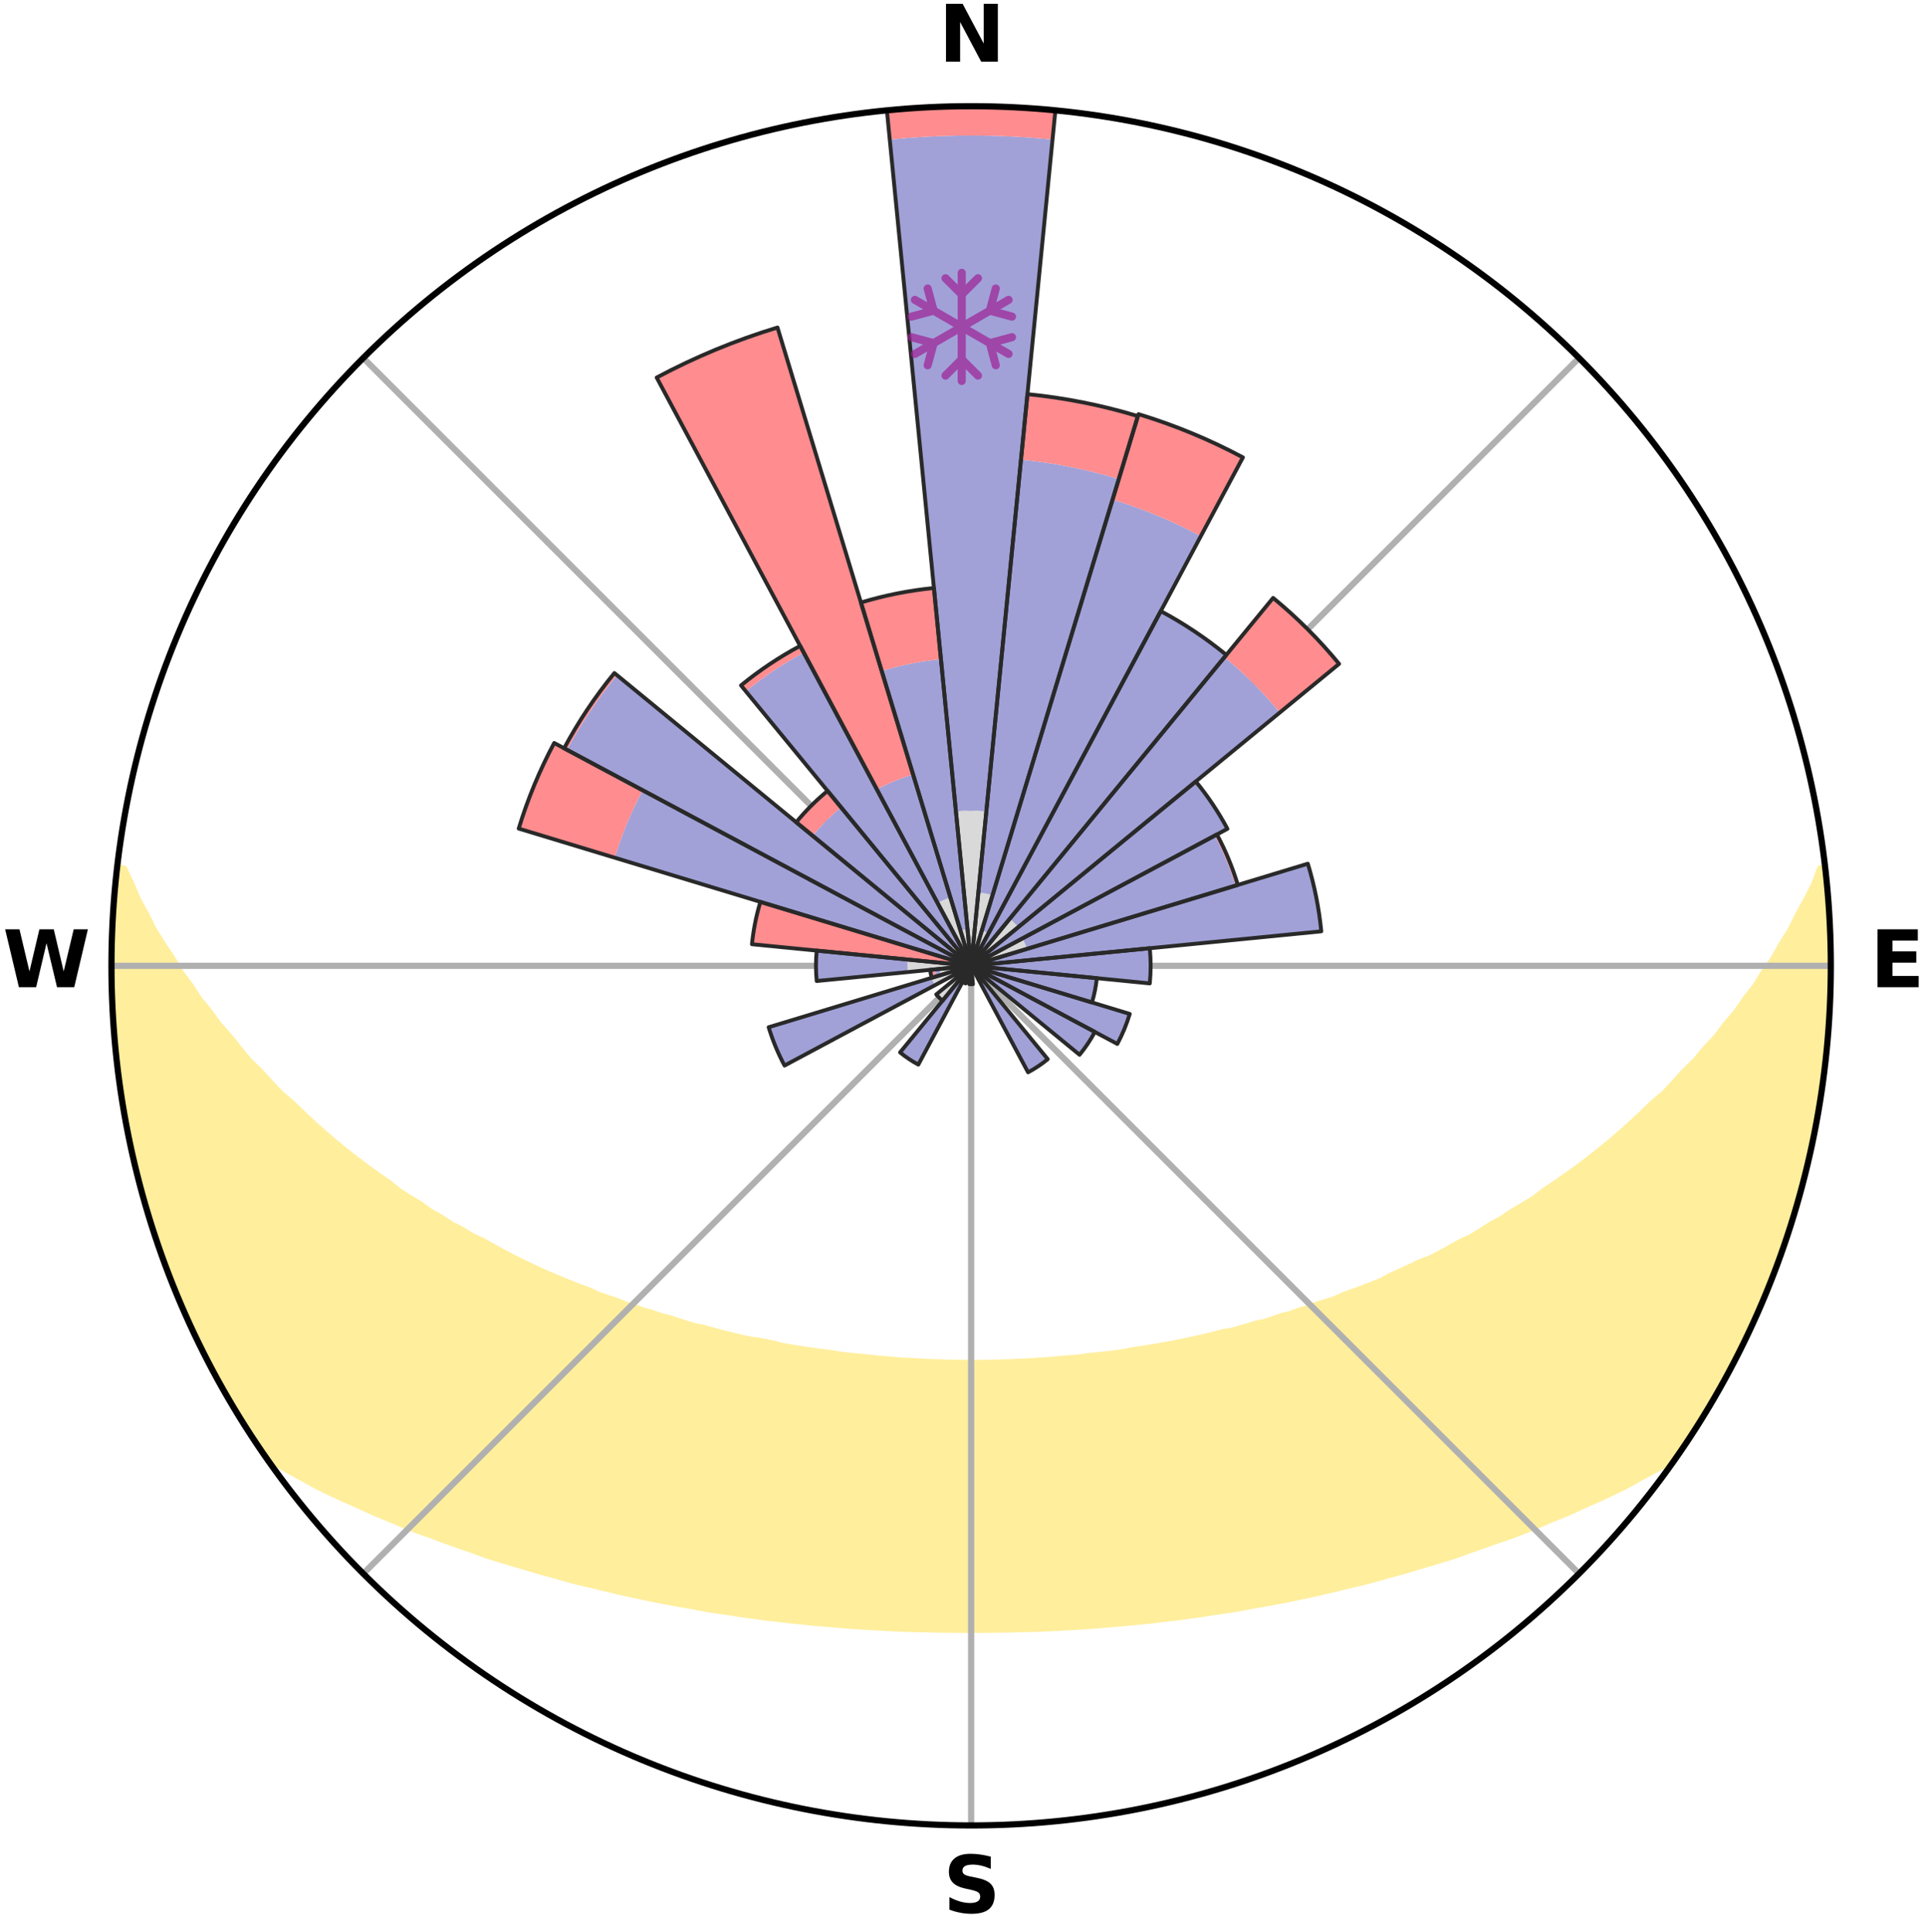 <?xml version="1.0" encoding="utf-8" standalone="no"?>
<!DOCTYPE svg PUBLIC "-//W3C//DTD SVG 1.1//EN"
  "http://www.w3.org/Graphics/SVG/1.1/DTD/svg11.dtd">
<svg xmlns:xlink="http://www.w3.org/1999/xlink" width="248.41pt" height="249.158pt" viewBox="0 0 248.41 249.158" xmlns="http://www.w3.org/2000/svg" version="1.1">
 <title>Ski Rose for Plateau de Retord</title>
 <defs>
  <style type="text/css">*{stroke-linejoin: round; stroke-linecap: butt}</style>
 </defs>
 <g id="figure_1">
  <g id="patch_1">
   <path d="M 0 249.158 
L 248.41 249.158 
L 248.41 0 
L 0 0 
z
" style="fill: #ffffff"/>
  </g>
  <g id="axes_1">
   <g id="patch_2">
    <path d="M 236.135 124.579 
C 236.135 110.018 233.267 95.599 227.695 82.147 
C 222.122 68.695 213.955 56.471 203.659 46.175 
C 193.363 35.879 181.139 27.711 167.687 22.139 
C 154.235 16.567 139.815 13.699 125.255 13.699 
C 110.694 13.699 96.275 16.567 82.823 22.139 
C 69.371 27.711 57.147 35.879 46.851 46.175 
C 36.555 56.471 28.387 68.695 22.815 82.147 
C 17.243 95.599 14.375 110.018 14.375 124.579 
C 14.375 139.14 17.243 153.559 22.815 167.011 
C 28.387 180.463 36.555 192.687 46.851 202.983 
C 57.147 213.279 69.371 221.447 82.823 227.019 
C 96.275 232.591 110.694 235.459 125.255 235.459 
C 139.815 235.459 154.235 232.591 167.687 227.019 
C 181.139 221.447 193.363 213.279 203.659 202.983 
C 213.955 192.687 222.122 180.463 227.695 167.011 
C 233.267 153.559 236.135 139.14 236.135 124.579 
M 125.255 124.579 
C 125.255 124.579 125.255 124.579 125.255 124.579 
C 125.255 124.579 125.255 124.579 125.255 124.579 
C 125.255 124.579 125.255 124.579 125.255 124.579 
C 125.255 124.579 125.255 124.579 125.255 124.579 
C 125.255 124.579 125.255 124.579 125.255 124.579 
C 125.255 124.579 125.255 124.579 125.255 124.579 
C 125.255 124.579 125.255 124.579 125.255 124.579 
C 125.255 124.579 125.255 124.579 125.255 124.579 
C 125.255 124.579 125.255 124.579 125.255 124.579 
C 125.255 124.579 125.255 124.579 125.255 124.579 
C 125.255 124.579 125.255 124.579 125.255 124.579 
C 125.255 124.579 125.255 124.579 125.255 124.579 
C 125.255 124.579 125.255 124.579 125.255 124.579 
C 125.255 124.579 125.255 124.579 125.255 124.579 
C 125.255 124.579 125.255 124.579 125.255 124.579 
C 125.255 124.579 125.255 124.579 125.255 124.579 
z
" style="fill: #ffffff"/>
   </g>
   <g id="PolyCollection_1">
    <defs>
     <path id="mad00abe24e" d="M 235.385 -137.127 
L 234.838 -137.064 
L 234.092 -135.059 
L 233.075 -133.065 
L 231.989 -131.107 
L 231.055 -129.198 
L 229.869 -127.318 
L 228.851 -125.483 
L 227.586 -123.686 
L 226.499 -121.928 
L 225.168 -120.217 
L 224.019 -118.538 
L 222.63 -116.915 
L 221.427 -115.319 
L 219.989 -113.785 
L 218.739 -112.272 
L 217.258 -110.829 
L 215.966 -109.399 
L 214.656 -108.01 
L 213.123 -106.702 
L 211.779 -105.397 
L 210.422 -104.132 
L 209.05 -102.908 
L 207.666 -101.724 
L 206.272 -100.581 
L 204.868 -99.477 
L 203.456 -98.413 
L 202.037 -97.389 
L 200.612 -96.404 
L 199.183 -95.458 
L 197.933 -94.475 
L 196.497 -93.602 
L 195.059 -92.767 
L 193.796 -91.887 
L 192.358 -91.123 
L 191.09 -90.307 
L 189.82 -89.523 
L 188.387 -88.861 
L 187.118 -88.139 
L 185.849 -87.447 
L 184.582 -86.784 
L 183.168 -86.247 
L 181.909 -85.642 
L 180.653 -85.064 
L 179.401 -84.513 
L 178.289 -83.884 
L 177.045 -83.384 
L 175.806 -82.908 
L 174.575 -82.455 
L 173.352 -82.027 
L 172.252 -81.514 
L 171.041 -81.13 
L 169.839 -80.766 
L 168.752 -80.316 
L 167.566 -79.993 
L 166.487 -79.582 
L 165.319 -79.295 
L 164.251 -78.92 
L 163.187 -78.563 
L 162.046 -78.327 
L 160.994 -78.003 
L 159.948 -77.695 
L 158.906 -77.402 
L 157.802 -77.223 
L 156.774 -76.958 
L 155.752 -76.708 
L 154.736 -76.47 
L 153.726 -76.245 
L 152.721 -76.033 
L 151.722 -75.832 
L 150.73 -75.642 
L 149.743 -75.464 
L 148.762 -75.295 
L 147.787 -75.136 
L 146.818 -74.987 
L 145.855 -74.846 
L 144.926 -74.642 
L 143.971 -74.521 
L 143.022 -74.407 
L 142.078 -74.3 
L 141.139 -74.2 
L 140.205 -74.107 
L 139.291 -73.965 
L 138.365 -73.887 
L 137.442 -73.814 
L 136.524 -73.746 
L 135.618 -73.643 
L 134.706 -73.588 
L 133.796 -73.537 
L 132.895 -73.46 
L 131.99 -73.422 
L 131.087 -73.387 
L 130.189 -73.336 
L 129.29 -73.312 
L 128.392 -73.291 
L 127.495 -73.265 
L 126.599 -73.255 
L 125.703 -73.248 
L 124.807 -73.248 
L 123.911 -73.259 
L 123.015 -73.274 
L 122.118 -73.291 
L 121.221 -73.327 
L 120.323 -73.355 
L 119.422 -73.387 
L 118.523 -73.448 
L 117.62 -73.491 
L 116.713 -73.538 
L 115.804 -73.588 
L 114.9 -73.684 
L 113.986 -73.747 
L 113.067 -73.815 
L 112.158 -73.938 
L 111.234 -74.02 
L 110.305 -74.108 
L 109.371 -74.201 
L 108.432 -74.301 
L 107.512 -74.474 
L 106.565 -74.591 
L 105.613 -74.715 
L 104.655 -74.848 
L 103.692 -74.988 
L 102.723 -75.138 
L 101.748 -75.297 
L 100.768 -75.465 
L 99.826 -75.731 
L 98.836 -75.922 
L 97.841 -76.125 
L 96.785 -76.247 
L 95.775 -76.472 
L 94.759 -76.71 
L 93.737 -76.961 
L 92.71 -77.226 
L 91.677 -77.505 
L 90.639 -77.799 
L 89.518 -78.006 
L 88.467 -78.33 
L 87.411 -78.671 
L 86.351 -79.029 
L 85.194 -79.299 
L 84.123 -79.692 
L 82.948 -79.997 
L 81.867 -80.427 
L 80.675 -80.771 
L 79.586 -81.241 
L 78.379 -81.626 
L 77.164 -82.032 
L 76.064 -82.566 
L 74.837 -83.018 
L 73.603 -83.493 
L 72.363 -83.994 
L 71.117 -84.519 
L 69.866 -85.071 
L 68.611 -85.649 
L 67.352 -86.254 
L 66.091 -86.887 
L 64.827 -87.549 
L 63.563 -88.24 
L 62.298 -88.96 
L 60.869 -89.62 
L 59.603 -90.403 
L 58.168 -91.131 
L 56.905 -91.978 
L 55.469 -92.776 
L 54.212 -93.689 
L 52.779 -94.559 
L 51.348 -95.467 
L 50.107 -96.483 
L 48.687 -97.465 
L 47.271 -98.486 
L 45.863 -99.547 
L 44.463 -100.647 
L 43.072 -101.788 
L 41.691 -102.968 
L 40.323 -104.189 
L 38.969 -105.45 
L 37.629 -106.751 
L 36.099 -108.055 
L 34.792 -109.441 
L 33.503 -110.867 
L 32.025 -112.305 
L 30.777 -113.815 
L 29.553 -115.364 
L 28.142 -116.936 
L 26.968 -118.568 
L 25.61 -120.228 
L 24.492 -121.941 
L 23.195 -123.688 
L 22.143 -125.479 
L 20.916 -127.311 
L 19.73 -129.186 
L 18.796 -131.09 
L 17.707 -133.043 
L 16.879 -135.014 
L 15.929 -137.035 
L 15.137 -137.125 
L 15.137 -137.125 
L 14.997 -135.196 
L 14.768 -133.275 
L 14.695 -131.341 
L 14.532 -129.413 
L 14.462 -127.48 
L 14.486 -125.546 
L 14.423 -123.612 
L 14.511 -121.679 
L 14.514 -119.744 
L 14.599 -117.811 
L 14.849 -115.89 
L 14.949 -113.958 
L 15.125 -112.031 
L 15.398 -110.116 
L 15.595 -108.19 
L 15.929 -106.284 
L 16.293 -104.384 
L 16.686 -102.49 
L 17.012 -100.582 
L 17.466 -98.701 
L 17.95 -96.828 
L 18.463 -94.963 
L 19.006 -93.107 
L 19.579 -91.26 
L 20.182 -89.422 
L 20.815 -87.595 
L 21.397 -85.748 
L 22.093 -83.942 
L 22.818 -82.148 
L 23.575 -80.368 
L 24.365 -78.601 
L 25.187 -76.849 
L 26.043 -75.114 
L 26.932 -73.396 
L 27.822 -71.678 
L 28.793 -70.004 
L 29.758 -68.327 
L 30.723 -66.65 
L 31.749 -65.009 
L 32.821 -63.398 
L 33.876 -61.776 
L 35.503 -60.56 
L 37.322 -59.512 
L 39.16 -58.516 
L 40.951 -57.52 
L 42.814 -56.62 
L 44.676 -55.759 
L 46.542 -54.94 
L 48.346 -54.105 
L 50.202 -53.357 
L 52 -52.592 
L 53.795 -51.861 
L 55.637 -51.217 
L 57.419 -50.549 
L 59.194 -49.911 
L 60.963 -49.303 
L 62.678 -48.668 
L 64.433 -48.116 
L 66.179 -47.59 
L 67.916 -47.09 
L 69.609 -46.566 
L 71.328 -46.115 
L 73.002 -45.634 
L 74.674 -45.183 
L 76.365 -44.799 
L 78.017 -44.385 
L 79.665 -43.999 
L 81.301 -43.627 
L 82.933 -43.28 
L 84.554 -42.946 
L 86.171 -42.637 
L 87.776 -42.339 
L 89.376 -42.064 
L 90.952 -41.764 
L 92.535 -41.516 
L 94.114 -41.289 
L 95.672 -41.039 
L 97.235 -40.836 
L 98.782 -40.617 
L 100.334 -40.447 
L 101.871 -40.258 
L 103.409 -40.107 
L 104.936 -39.945 
L 106.465 -39.825 
L 107.984 -39.69 
L 109.499 -39.568 
L 111.011 -39.459 
L 112.521 -39.375 
L 114.026 -39.29 
L 115.529 -39.217 
L 117.03 -39.156 
L 118.529 -39.12 
L 120.026 -39.081 
L 121.521 -39.054 
L 123.015 -39.038 
L 124.508 -39.032 
L 126.001 -39.032 
L 127.495 -39.038 
L 128.989 -39.054 
L 130.484 -39.082 
L 131.981 -39.121 
L 133.48 -39.157 
L 134.981 -39.218 
L 136.483 -39.291 
L 137.988 -39.376 
L 139.499 -39.46 
L 141.011 -39.569 
L 142.525 -39.691 
L 144.044 -39.827 
L 145.573 -39.947 
L 147.1 -40.109 
L 148.639 -40.26 
L 150.175 -40.45 
L 151.727 -40.619 
L 153.274 -40.838 
L 154.837 -41.042 
L 156.395 -41.292 
L 157.973 -41.518 
L 159.557 -41.767 
L 161.132 -42.067 
L 162.733 -42.342 
L 164.338 -42.64 
L 165.954 -42.949 
L 167.575 -43.283 
L 169.207 -43.629 
L 170.843 -44.002 
L 172.491 -44.388 
L 174.142 -44.803 
L 175.834 -45.186 
L 177.505 -45.637 
L 179.179 -46.119 
L 180.898 -46.57 
L 182.592 -47.093 
L 184.328 -47.593 
L 186.074 -48.119 
L 187.829 -48.671 
L 189.543 -49.307 
L 191.312 -49.915 
L 193.087 -50.553 
L 194.922 -51.165 
L 196.712 -51.864 
L 198.506 -52.595 
L 200.304 -53.36 
L 202.159 -54.109 
L 203.963 -54.944 
L 205.83 -55.762 
L 207.691 -56.624 
L 209.555 -57.523 
L 211.346 -58.519 
L 213.183 -59.516 
L 215.062 -60.52 
L 216.607 -61.795 
L 217.715 -63.381 
L 218.766 -65.006 
L 219.787 -66.65 
L 220.764 -68.32 
L 221.743 -69.989 
L 222.596 -71.727 
L 223.515 -73.428 
L 224.391 -75.152 
L 225.329 -76.846 
L 226.12 -78.612 
L 226.903 -80.381 
L 227.608 -82.183 
L 228.373 -83.96 
L 229.09 -85.757 
L 229.761 -87.571 
L 230.385 -89.403 
L 230.962 -91.25 
L 231.554 -93.092 
L 232.033 -94.967 
L 232.587 -96.821 
L 233.029 -98.705 
L 233.374 -100.61 
L 233.815 -102.492 
L 234.256 -104.377 
L 234.478 -106.301 
L 234.837 -108.202 
L 235.132 -110.113 
L 235.415 -112.028 
L 235.478 -113.966 
L 235.683 -115.888 
L 235.851 -117.815 
L 235.967 -119.745 
L 236.063 -121.677 
L 236.123 -123.612 
L 235.964 -125.545 
L 235.955 -127.478 
L 235.899 -129.41 
L 235.823 -131.342 
L 235.714 -133.272 
L 235.559 -135.2 
L 235.385 -137.127 
z
" style="stroke: #ffee9c"/>
    </defs>
    <g clip-path="url(#p07ba13e47a)">
     <use xlink:href="#mad00abe24e" x="0" y="249.158" style="fill: #ffee9c; stroke: #ffee9c"/>
    </g>
   </g>
   <g id="matplotlib.axis_1">
    <g id="xtick_1">
     <g id="line2d_1">
      <path d="M 125.255 124.579 
L 125.255 13.699 
" clip-path="url(#p07ba13e47a)" style="fill: none; stroke: #b0b0b0; stroke-width: 0.8; stroke-linecap: square"/>
     </g>
     <g id="text_1">
      <!-- N -->
      <g transform="translate(121.07 7.958) scale(0.1 -0.1)">
       <defs>
        <path id="DejaVuSans-Bold-4e" d="M 588 4666 
L 1931 4666 
L 3628 1466 
L 3628 4666 
L 4769 4666 
L 4769 0 
L 3425 0 
L 1728 3200 
L 1728 0 
L 588 0 
L 588 4666 
z
" transform="scale(0.016)"/>
       </defs>
       <use xlink:href="#DejaVuSans-Bold-4e"/>
      </g>
     </g>
    </g>
    <g id="xtick_2">
     <g id="line2d_2">
      <path d="M 125.255 124.579 
L 203.659 46.175 
" clip-path="url(#p07ba13e47a)" style="fill: none; stroke: #b0b0b0; stroke-width: 0.8; stroke-linecap: square"/>
     </g>
    </g>
    <g id="xtick_3">
     <g id="line2d_3">
      <path d="M 125.255 124.579 
L 236.135 124.579 
" clip-path="url(#p07ba13e47a)" style="fill: none; stroke: #b0b0b0; stroke-width: 0.8; stroke-linecap: square"/>
     </g>
     <g id="text_2">
      <!-- E -->
      <g transform="translate(241.219 127.338) scale(0.1 -0.1)">
       <defs>
        <path id="DejaVuSans-Bold-45" d="M 588 4666 
L 3834 4666 
L 3834 3756 
L 1791 3756 
L 1791 2888 
L 3713 2888 
L 3713 1978 
L 1791 1978 
L 1791 909 
L 3903 909 
L 3903 0 
L 588 0 
L 588 4666 
z
" transform="scale(0.016)"/>
       </defs>
       <use xlink:href="#DejaVuSans-Bold-45"/>
      </g>
     </g>
    </g>
    <g id="xtick_4">
     <g id="line2d_4">
      <path d="M 125.255 124.579 
L 203.659 202.983 
" clip-path="url(#p07ba13e47a)" style="fill: none; stroke: #b0b0b0; stroke-width: 0.8; stroke-linecap: square"/>
     </g>
    </g>
    <g id="xtick_5">
     <g id="line2d_5">
      <path d="M 125.255 124.579 
L 125.255 235.459 
" clip-path="url(#p07ba13e47a)" style="fill: none; stroke: #b0b0b0; stroke-width: 0.8; stroke-linecap: square"/>
     </g>
     <g id="text_3">
      <!-- S -->
      <g transform="translate(121.654 246.718) scale(0.1 -0.1)">
       <defs>
        <path id="DejaVuSans-Bold-53" d="M 3834 4519 
L 3834 3531 
Q 3450 3703 3084 3790 
Q 2719 3878 2394 3878 
Q 1963 3878 1756 3759 
Q 1550 3641 1550 3391 
Q 1550 3203 1689 3098 
Q 1828 2994 2194 2919 
L 2706 2816 
Q 3484 2659 3812 2340 
Q 4141 2022 4141 1434 
Q 4141 663 3683 286 
Q 3225 -91 2284 -91 
Q 1841 -91 1394 -6 
Q 947 78 500 244 
L 500 1259 
Q 947 1022 1364 901 
Q 1781 781 2169 781 
Q 2563 781 2772 912 
Q 2981 1044 2981 1288 
Q 2981 1506 2839 1625 
Q 2697 1744 2272 1838 
L 1806 1941 
Q 1106 2091 782 2419 
Q 459 2747 459 3303 
Q 459 4000 909 4375 
Q 1359 4750 2203 4750 
Q 2588 4750 2994 4692 
Q 3400 4634 3834 4519 
z
" transform="scale(0.016)"/>
       </defs>
       <use xlink:href="#DejaVuSans-Bold-53"/>
      </g>
     </g>
    </g>
    <g id="xtick_6">
     <g id="line2d_6">
      <path d="M 125.255 124.579 
L 46.851 202.983 
" clip-path="url(#p07ba13e47a)" style="fill: none; stroke: #b0b0b0; stroke-width: 0.8; stroke-linecap: square"/>
     </g>
    </g>
    <g id="xtick_7">
     <g id="line2d_7">
      <path d="M 125.255 124.579 
L 14.375 124.579 
" clip-path="url(#p07ba13e47a)" style="fill: none; stroke: #b0b0b0; stroke-width: 0.8; stroke-linecap: square"/>
     </g>
     <g id="text_4">
      <!-- W -->
      <g transform="translate(0.36 127.338) scale(0.1 -0.1)">
       <defs>
        <path id="DejaVuSans-Bold-57" d="M 191 4666 
L 1344 4666 
L 2150 1275 
L 2950 4666 
L 4109 4666 
L 4909 1275 
L 5716 4666 
L 6859 4666 
L 5759 0 
L 4372 0 
L 3525 3547 
L 2688 0 
L 1300 0 
L 191 4666 
z
" transform="scale(0.016)"/>
       </defs>
       <use xlink:href="#DejaVuSans-Bold-57"/>
      </g>
     </g>
    </g>
    <g id="xtick_8">
     <g id="line2d_8">
      <path d="M 125.255 124.579 
L 46.851 46.175 
" clip-path="url(#p07ba13e47a)" style="fill: none; stroke: #b0b0b0; stroke-width: 0.8; stroke-linecap: square"/>
     </g>
    </g>
   </g>
   <g id="matplotlib.axis_2"/>
   <g id="patch_3">
    <path d="M 125.255 124.579 
C 125.255 124.579 125.255 124.579 125.255 124.579 
C 125.255 124.579 125.255 124.579 125.255 124.579 
L 127.217 104.661 
C 126.565 104.596 125.91 104.564 125.255 104.564 
C 124.6 104.564 123.945 104.596 123.293 104.661 
z
" clip-path="url(#p07ba13e47a)" style="fill: #d9d9d9"/>
   </g>
   <g id="patch_4">
    <path d="M 125.255 124.579 
C 125.255 124.579 125.255 124.579 125.255 124.579 
C 125.255 124.579 125.255 124.579 125.255 124.579 
L 128.013 115.487 
C 127.715 115.397 127.413 115.321 127.108 115.26 
C 126.803 115.2 126.496 115.154 126.186 115.123 
z
" clip-path="url(#p07ba13e47a)" style="fill: #d9d9d9"/>
   </g>
   <g id="patch_5">
    <path d="M 125.255 124.579 
C 125.255 124.579 125.255 124.579 125.255 124.579 
C 125.255 124.579 125.255 124.579 125.255 124.579 
L 127.494 120.389 
C 127.357 120.316 127.217 120.25 127.073 120.19 
C 126.929 120.131 126.783 120.078 126.634 120.033 
z
" clip-path="url(#p07ba13e47a)" style="fill: #d9d9d9"/>
   </g>
   <g id="patch_6">
    <path d="M 125.255 124.579 
C 125.255 124.579 125.255 124.579 125.255 124.579 
C 125.255 124.579 125.255 124.579 125.255 124.579 
L 125.255 124.579 
C 125.255 124.579 125.255 124.579 125.255 124.579 
C 125.255 124.579 125.255 124.579 125.255 124.579 
z
" clip-path="url(#p07ba13e47a)" style="fill: #d9d9d9"/>
   </g>
   <g id="patch_7">
    <path d="M 125.255 124.579 
C 125.255 124.579 125.255 124.579 125.255 124.579 
C 125.255 124.579 125.255 124.579 125.255 124.579 
L 131.345 119.581 
C 131.181 119.382 131.008 119.191 130.825 119.008 
C 130.643 118.826 130.452 118.653 130.253 118.489 
z
" clip-path="url(#p07ba13e47a)" style="fill: #d9d9d9"/>
   </g>
   <g id="patch_8">
    <path d="M 125.255 124.579 
C 125.255 124.579 125.255 124.579 125.255 124.579 
C 125.255 124.579 125.255 124.579 125.255 124.579 
L 125.255 124.579 
C 125.255 124.579 125.255 124.579 125.255 124.579 
C 125.255 124.579 125.255 124.579 125.255 124.579 
z
" clip-path="url(#p07ba13e47a)" style="fill: #d9d9d9"/>
   </g>
   <g id="patch_9">
    <path d="M 125.255 124.579 
C 125.255 124.579 125.255 124.579 125.255 124.579 
C 125.255 124.579 125.255 124.579 125.255 124.579 
L 132.443 122.399 
C 132.371 122.163 132.289 121.932 132.195 121.705 
C 132.1 121.477 131.995 121.255 131.879 121.038 
z
" clip-path="url(#p07ba13e47a)" style="fill: #d9d9d9"/>
   </g>
   <g id="patch_10">
    <path d="M 125.255 124.579 
C 125.255 124.579 125.255 124.579 125.255 124.579 
C 125.255 124.579 125.255 124.579 125.255 124.579 
L 125.255 124.579 
C 125.255 124.579 125.255 124.579 125.255 124.579 
C 125.255 124.579 125.255 124.579 125.255 124.579 
z
" clip-path="url(#p07ba13e47a)" style="fill: #d9d9d9"/>
   </g>
   <g id="patch_11">
    <path d="M 125.255 124.579 
C 125.255 124.579 125.255 124.579 125.255 124.579 
C 125.255 124.579 125.255 124.579 125.255 124.579 
L 125.255 124.579 
C 125.255 124.579 125.255 124.579 125.255 124.579 
C 125.255 124.579 125.255 124.579 125.255 124.579 
z
" clip-path="url(#p07ba13e47a)" style="fill: #d9d9d9"/>
   </g>
   <g id="patch_12">
    <path d="M 125.255 124.579 
C 125.255 124.579 125.255 124.579 125.255 124.579 
C 125.255 124.579 125.255 124.579 125.255 124.579 
L 125.255 124.579 
C 125.255 124.579 125.255 124.579 125.255 124.579 
C 125.255 124.579 125.255 124.579 125.255 124.579 
z
" clip-path="url(#p07ba13e47a)" style="fill: #d9d9d9"/>
   </g>
   <g id="patch_13">
    <path d="M 125.255 124.579 
C 125.255 124.579 125.255 124.579 125.255 124.579 
C 125.255 124.579 125.255 124.579 125.255 124.579 
L 125.255 124.579 
C 125.255 124.579 125.255 124.579 125.255 124.579 
C 125.255 124.579 125.255 124.579 125.255 124.579 
z
" clip-path="url(#p07ba13e47a)" style="fill: #d9d9d9"/>
   </g>
   <g id="patch_14">
    <path d="M 125.255 124.579 
C 125.255 124.579 125.255 124.579 125.255 124.579 
C 125.255 124.579 125.255 124.579 125.255 124.579 
L 125.255 124.579 
C 125.255 124.579 125.255 124.579 125.255 124.579 
C 125.255 124.579 125.255 124.579 125.255 124.579 
z
" clip-path="url(#p07ba13e47a)" style="fill: #d9d9d9"/>
   </g>
   <g id="patch_15">
    <path d="M 125.255 124.579 
C 125.255 124.579 125.255 124.579 125.255 124.579 
C 125.255 124.579 125.255 124.579 125.255 124.579 
L 125.255 124.579 
C 125.255 124.579 125.255 124.579 125.255 124.579 
C 125.255 124.579 125.255 124.579 125.255 124.579 
z
" clip-path="url(#p07ba13e47a)" style="fill: #d9d9d9"/>
   </g>
   <g id="patch_16">
    <path d="M 125.255 124.579 
C 125.255 124.579 125.255 124.579 125.255 124.579 
C 125.255 124.579 125.255 124.579 125.255 124.579 
L 125.255 124.579 
C 125.255 124.579 125.255 124.579 125.255 124.579 
C 125.255 124.579 125.255 124.579 125.255 124.579 
z
" clip-path="url(#p07ba13e47a)" style="fill: #d9d9d9"/>
   </g>
   <g id="patch_17">
    <path d="M 125.255 124.579 
C 125.255 124.579 125.255 124.579 125.255 124.579 
C 125.255 124.579 125.255 124.579 125.255 124.579 
L 125.255 124.579 
C 125.255 124.579 125.255 124.579 125.255 124.579 
C 125.255 124.579 125.255 124.579 125.255 124.579 
z
" clip-path="url(#p07ba13e47a)" style="fill: #d9d9d9"/>
   </g>
   <g id="patch_18">
    <path d="M 125.255 124.579 
C 125.255 124.579 125.255 124.579 125.255 124.579 
C 125.255 124.579 125.255 124.579 125.255 124.579 
L 125.255 124.579 
C 125.255 124.579 125.255 124.579 125.255 124.579 
C 125.255 124.579 125.255 124.579 125.255 124.579 
z
" clip-path="url(#p07ba13e47a)" style="fill: #d9d9d9"/>
   </g>
   <g id="patch_19">
    <path d="M 125.255 124.579 
C 125.255 124.579 125.255 124.579 125.255 124.579 
C 125.255 124.579 125.255 124.579 125.255 124.579 
L 125.022 126.943 
C 125.099 126.951 125.177 126.954 125.255 126.954 
C 125.333 126.954 125.41 126.951 125.488 126.943 
z
" clip-path="url(#p07ba13e47a)" style="fill: #d9d9d9"/>
   </g>
   <g id="patch_20">
    <path d="M 125.255 124.579 
C 125.255 124.579 125.255 124.579 125.255 124.579 
C 125.255 124.579 125.255 124.579 125.255 124.579 
L 125.255 124.579 
C 125.255 124.579 125.255 124.579 125.255 124.579 
C 125.255 124.579 125.255 124.579 125.255 124.579 
z
" clip-path="url(#p07ba13e47a)" style="fill: #d9d9d9"/>
   </g>
   <g id="patch_21">
    <path d="M 125.255 124.579 
C 125.255 124.579 125.255 124.579 125.255 124.579 
C 125.255 124.579 125.255 124.579 125.255 124.579 
L 125.255 124.579 
C 125.255 124.579 125.255 124.579 125.255 124.579 
C 125.255 124.579 125.255 124.579 125.255 124.579 
z
" clip-path="url(#p07ba13e47a)" style="fill: #d9d9d9"/>
   </g>
   <g id="patch_22">
    <path d="M 125.255 124.579 
C 125.255 124.579 125.255 124.579 125.255 124.579 
C 125.255 124.579 125.255 124.579 125.255 124.579 
L 125.255 124.579 
C 125.255 124.579 125.255 124.579 125.255 124.579 
C 125.255 124.579 125.255 124.579 125.255 124.579 
z
" clip-path="url(#p07ba13e47a)" style="fill: #d9d9d9"/>
   </g>
   <g id="patch_23">
    <path d="M 125.255 124.579 
C 125.255 124.579 125.255 124.579 125.255 124.579 
C 125.255 124.579 125.255 124.579 125.255 124.579 
L 120.757 128.27 
C 120.878 128.417 121.006 128.559 121.141 128.693 
C 121.275 128.828 121.417 128.956 121.564 129.077 
z
" clip-path="url(#p07ba13e47a)" style="fill: #d9d9d9"/>
   </g>
   <g id="patch_24">
    <path d="M 125.255 124.579 
C 125.255 124.579 125.255 124.579 125.255 124.579 
C 125.255 124.579 125.255 124.579 125.255 124.579 
L 125.255 124.579 
C 125.255 124.579 125.255 124.579 125.255 124.579 
C 125.255 124.579 125.255 124.579 125.255 124.579 
z
" clip-path="url(#p07ba13e47a)" style="fill: #d9d9d9"/>
   </g>
   <g id="patch_25">
    <path d="M 125.255 124.579 
C 125.255 124.579 125.255 124.579 125.255 124.579 
C 125.255 124.579 125.255 124.579 125.255 124.579 
L 120.172 126.121 
C 120.223 126.287 120.281 126.451 120.348 126.612 
C 120.414 126.772 120.489 126.93 120.571 127.083 
z
" clip-path="url(#p07ba13e47a)" style="fill: #d9d9d9"/>
   </g>
   <g id="patch_26">
    <path d="M 125.255 124.579 
C 125.255 124.579 125.255 124.579 125.255 124.579 
C 125.255 124.579 125.255 124.579 125.255 124.579 
L 121.16 124.982 
C 121.174 125.116 121.193 125.25 121.22 125.382 
C 121.246 125.514 121.279 125.644 121.318 125.773 
z
" clip-path="url(#p07ba13e47a)" style="fill: #d9d9d9"/>
   </g>
   <g id="patch_27">
    <path d="M 125.255 124.579 
C 125.255 124.579 125.255 124.579 125.255 124.579 
C 125.255 124.579 125.255 124.579 125.255 124.579 
L 117.066 123.773 
C 117.04 124.041 117.026 124.31 117.026 124.579 
C 117.026 124.848 117.04 125.118 117.066 125.386 
z
" clip-path="url(#p07ba13e47a)" style="fill: #d9d9d9"/>
   </g>
   <g id="patch_28">
    <path d="M 125.255 124.579 
C 125.255 124.579 125.255 124.579 125.255 124.579 
C 125.255 124.579 125.255 124.579 125.255 124.579 
L 125.255 124.579 
C 125.255 124.579 125.255 124.579 125.255 124.579 
C 125.255 124.579 125.255 124.579 125.255 124.579 
z
" clip-path="url(#p07ba13e47a)" style="fill: #d9d9d9"/>
   </g>
   <g id="patch_29">
    <path d="M 125.255 124.579 
C 125.255 124.579 125.255 124.579 125.255 124.579 
C 125.255 124.579 125.255 124.579 125.255 124.579 
L 125.255 124.579 
C 125.255 124.579 125.255 124.579 125.255 124.579 
C 125.255 124.579 125.255 124.579 125.255 124.579 
z
" clip-path="url(#p07ba13e47a)" style="fill: #d9d9d9"/>
   </g>
   <g id="patch_30">
    <path d="M 125.255 124.579 
C 125.255 124.579 125.255 124.579 125.255 124.579 
C 125.255 124.579 125.255 124.579 125.255 124.579 
L 125.255 124.579 
C 125.255 124.579 125.255 124.579 125.255 124.579 
C 125.255 124.579 125.255 124.579 125.255 124.579 
z
" clip-path="url(#p07ba13e47a)" style="fill: #d9d9d9"/>
   </g>
   <g id="patch_31">
    <path d="M 125.255 124.579 
C 125.255 124.579 125.255 124.579 125.255 124.579 
C 125.255 124.579 125.255 124.579 125.255 124.579 
L 123.124 121.982 
C 123.039 122.052 122.957 122.126 122.88 122.204 
C 122.802 122.281 122.728 122.363 122.658 122.448 
z
" clip-path="url(#p07ba13e47a)" style="fill: #d9d9d9"/>
   </g>
   <g id="patch_32">
    <path d="M 125.255 124.579 
C 125.255 124.579 125.255 124.579 125.255 124.579 
C 125.255 124.579 125.255 124.579 125.255 124.579 
L 125.255 124.579 
C 125.255 124.579 125.255 124.579 125.255 124.579 
C 125.255 124.579 125.255 124.579 125.255 124.579 
z
" clip-path="url(#p07ba13e47a)" style="fill: #d9d9d9"/>
   </g>
   <g id="patch_33">
    <path d="M 125.255 124.579 
C 125.255 124.579 125.255 124.579 125.255 124.579 
C 125.255 124.579 125.255 124.579 125.255 124.579 
L 122.584 115.776 
C 122.296 115.863 122.012 115.964 121.734 116.08 
C 121.456 116.195 121.184 116.324 120.918 116.466 
z
" clip-path="url(#p07ba13e47a)" style="fill: #d9d9d9"/>
   </g>
   <g id="patch_34">
    <path d="M 125.255 124.579 
C 125.255 124.579 125.255 124.579 125.255 124.579 
C 125.255 124.579 125.255 124.579 125.255 124.579 
L 124.789 119.851 
C 124.634 119.867 124.481 119.889 124.328 119.92 
C 124.176 119.95 124.025 119.988 123.876 120.033 
z
" clip-path="url(#p07ba13e47a)" style="fill: #d9d9d9"/>
   </g>
   <g id="patch_35">
    <path d="M 123.293 104.661 
C 123.945 104.596 124.6 104.564 125.255 104.564 
C 125.91 104.564 126.565 104.596 127.217 104.661 
L 135.753 17.994 
C 132.264 17.65 128.76 17.478 125.255 17.478 
C 121.749 17.478 118.246 17.65 114.757 17.994 
z
" clip-path="url(#p07ba13e47a)" style="fill: #a1a1d8"/>
   </g>
   <g id="patch_36">
    <path d="M 126.186 115.123 
C 126.496 115.154 126.803 115.2 127.108 115.26 
C 127.413 115.321 127.715 115.397 128.013 115.487 
L 144.301 61.792 
C 142.246 61.168 140.162 60.646 138.055 60.227 
C 135.949 59.808 133.823 59.493 131.686 59.282 
z
" clip-path="url(#p07ba13e47a)" style="fill: #a1a1d8"/>
   </g>
   <g id="patch_37">
    <path d="M 126.634 120.033 
C 126.783 120.078 126.929 120.131 127.073 120.19 
C 127.217 120.25 127.357 120.316 127.494 120.389 
L 154.88 69.154 
C 153.066 68.185 151.205 67.305 149.305 66.517 
C 147.404 65.73 145.466 65.037 143.498 64.44 
z
" clip-path="url(#p07ba13e47a)" style="fill: #a1a1d8"/>
   </g>
   <g id="patch_38">
    <path d="M 125.255 124.579 
C 125.255 124.579 125.255 124.579 125.255 124.579 
C 125.255 124.579 125.255 124.579 125.255 124.579 
L 158.131 84.519 
C 156.82 83.443 155.457 82.432 154.047 81.489 
C 152.636 80.547 151.18 79.674 149.684 78.875 
z
" clip-path="url(#p07ba13e47a)" style="fill: #a1a1d8"/>
   </g>
   <g id="patch_39">
    <path d="M 130.253 118.489 
C 130.452 118.653 130.643 118.826 130.825 119.008 
C 131.008 119.191 131.181 119.382 131.345 119.581 
L 165.062 91.91 
C 163.992 90.607 162.86 89.358 161.668 88.166 
C 160.476 86.974 159.227 85.841 157.924 84.772 
z
" clip-path="url(#p07ba13e47a)" style="fill: #a1a1d8"/>
   </g>
   <g id="patch_40">
    <path d="M 125.255 124.579 
C 125.255 124.579 125.255 124.579 125.255 124.579 
C 125.255 124.579 125.255 124.579 125.255 124.579 
L 158.311 106.91 
C 157.733 105.828 157.102 104.775 156.42 103.755 
C 155.738 102.735 155.007 101.749 154.229 100.801 
z
" clip-path="url(#p07ba13e47a)" style="fill: #a1a1d8"/>
   </g>
   <g id="patch_41">
    <path d="M 131.879 121.038 
C 131.995 121.255 132.1 121.477 132.195 121.705 
C 132.289 121.932 132.371 122.163 132.443 122.399 
L 159.351 114.236 
C 159.012 113.12 158.619 112.022 158.173 110.944 
C 157.726 109.867 157.227 108.812 156.678 107.783 
z
" clip-path="url(#p07ba13e47a)" style="fill: #a1a1d8"/>
   </g>
   <g id="patch_42">
    <path d="M 125.255 124.579 
C 125.255 124.579 125.255 124.579 125.255 124.579 
C 125.255 124.579 125.255 124.579 125.255 124.579 
L 170.417 120.131 
C 170.271 118.653 170.053 117.183 169.764 115.726 
C 169.474 114.269 169.113 112.827 168.681 111.406 
z
" clip-path="url(#p07ba13e47a)" style="fill: #a1a1d8"/>
   </g>
   <g id="patch_43">
    <path d="M 125.255 124.579 
C 125.255 124.579 125.255 124.579 125.255 124.579 
C 125.255 124.579 125.255 124.579 125.255 124.579 
L 148.295 126.848 
C 148.37 126.094 148.407 125.337 148.407 124.579 
C 148.407 123.821 148.37 123.064 148.295 122.31 
z
" clip-path="url(#p07ba13e47a)" style="fill: #a1a1d8"/>
   </g>
   <g id="patch_44">
    <path d="M 125.255 124.579 
C 125.255 124.579 125.255 124.579 125.255 124.579 
C 125.255 124.579 125.255 124.579 125.255 124.579 
L 140.838 129.306 
C 140.993 128.796 141.122 128.279 141.226 127.756 
C 141.33 127.233 141.409 126.706 141.461 126.175 
z
" clip-path="url(#p07ba13e47a)" style="fill: #a1a1d8"/>
   </g>
   <g id="patch_45">
    <path d="M 125.255 124.579 
C 125.255 124.579 125.255 124.579 125.255 124.579 
C 125.255 124.579 125.255 124.579 125.255 124.579 
L 144.109 134.657 
C 144.438 134.039 144.738 133.407 145.006 132.76 
C 145.273 132.114 145.509 131.454 145.712 130.785 
z
" clip-path="url(#p07ba13e47a)" style="fill: #a1a1d8"/>
   </g>
   <g id="patch_46">
    <path d="M 125.255 124.579 
C 125.255 124.579 125.255 124.579 125.255 124.579 
C 125.255 124.579 125.255 124.579 125.255 124.579 
L 139.239 136.055 
C 139.614 135.598 139.967 135.122 140.296 134.629 
C 140.625 134.137 140.93 133.629 141.209 133.107 
z
" clip-path="url(#p07ba13e47a)" style="fill: #a1a1d8"/>
   </g>
   <g id="patch_47">
    <path d="M 125.255 124.579 
C 125.255 124.579 125.255 124.579 125.255 124.579 
C 125.255 124.579 125.255 124.579 125.255 124.579 
L 125.255 124.579 
C 125.255 124.579 125.255 124.579 125.255 124.579 
C 125.255 124.579 125.255 124.579 125.255 124.579 
z
" clip-path="url(#p07ba13e47a)" style="fill: #a1a1d8"/>
   </g>
   <g id="patch_48">
    <path d="M 125.255 124.579 
C 125.255 124.579 125.255 124.579 125.255 124.579 
C 125.255 124.579 125.255 124.579 125.255 124.579 
L 132.597 138.316 
C 133.047 138.076 133.485 137.813 133.908 137.53 
C 134.332 137.247 134.742 136.943 135.136 136.62 
z
" clip-path="url(#p07ba13e47a)" style="fill: #a1a1d8"/>
   </g>
   <g id="patch_49">
    <path d="M 125.255 124.579 
C 125.255 124.579 125.255 124.579 125.255 124.579 
C 125.255 124.579 125.255 124.579 125.255 124.579 
L 125.255 124.579 
C 125.255 124.579 125.255 124.579 125.255 124.579 
C 125.255 124.579 125.255 124.579 125.255 124.579 
z
" clip-path="url(#p07ba13e47a)" style="fill: #a1a1d8"/>
   </g>
   <g id="patch_50">
    <path d="M 125.255 124.579 
C 125.255 124.579 125.255 124.579 125.255 124.579 
C 125.255 124.579 125.255 124.579 125.255 124.579 
L 125.255 124.579 
C 125.255 124.579 125.255 124.579 125.255 124.579 
C 125.255 124.579 125.255 124.579 125.255 124.579 
z
" clip-path="url(#p07ba13e47a)" style="fill: #a1a1d8"/>
   </g>
   <g id="patch_51">
    <path d="M 125.488 126.943 
C 125.41 126.951 125.333 126.954 125.255 126.954 
C 125.177 126.954 125.099 126.951 125.022 126.943 
L 125.022 126.943 
C 125.099 126.951 125.177 126.954 125.255 126.954 
C 125.333 126.954 125.41 126.951 125.488 126.943 
z
" clip-path="url(#p07ba13e47a)" style="fill: #a1a1d8"/>
   </g>
   <g id="patch_52">
    <path d="M 125.255 124.579 
C 125.255 124.579 125.255 124.579 125.255 124.579 
C 125.255 124.579 125.255 124.579 125.255 124.579 
L 125.255 124.579 
C 125.255 124.579 125.255 124.579 125.255 124.579 
C 125.255 124.579 125.255 124.579 125.255 124.579 
z
" clip-path="url(#p07ba13e47a)" style="fill: #a1a1d8"/>
   </g>
   <g id="patch_53">
    <path d="M 125.255 124.579 
C 125.255 124.579 125.255 124.579 125.255 124.579 
C 125.255 124.579 125.255 124.579 125.255 124.579 
L 124.135 126.674 
C 124.204 126.711 124.274 126.744 124.346 126.774 
C 124.418 126.803 124.491 126.83 124.565 126.852 
z
" clip-path="url(#p07ba13e47a)" style="fill: #a1a1d8"/>
   </g>
   <g id="patch_54">
    <path d="M 125.255 124.579 
C 125.255 124.579 125.255 124.579 125.255 124.579 
C 125.255 124.579 125.255 124.579 125.255 124.579 
L 116.089 135.748 
C 116.454 136.048 116.834 136.33 117.228 136.593 
C 117.621 136.855 118.027 137.099 118.444 137.322 
z
" clip-path="url(#p07ba13e47a)" style="fill: #a1a1d8"/>
   </g>
   <g id="patch_55">
    <path d="M 121.564 129.077 
C 121.417 128.956 121.275 128.828 121.141 128.693 
C 121.006 128.559 120.878 128.417 120.757 128.27 
L 120.757 128.27 
C 120.878 128.417 121.006 128.559 121.141 128.693 
C 121.275 128.828 121.417 128.956 121.564 129.077 
z
" clip-path="url(#p07ba13e47a)" style="fill: #a1a1d8"/>
   </g>
   <g id="patch_56">
    <path d="M 125.255 124.579 
C 125.255 124.579 125.255 124.579 125.255 124.579 
C 125.255 124.579 125.255 124.579 125.255 124.579 
L 123.16 125.699 
C 123.197 125.767 123.237 125.834 123.28 125.899 
C 123.323 125.963 123.369 126.026 123.419 126.086 
z
" clip-path="url(#p07ba13e47a)" style="fill: #a1a1d8"/>
   </g>
   <g id="patch_57">
    <path d="M 120.571 127.083 
C 120.489 126.93 120.414 126.772 120.348 126.612 
C 120.281 126.451 120.223 126.287 120.172 126.121 
L 99.139 132.501 
C 99.399 133.356 99.7 134.197 100.042 135.023 
C 100.384 135.848 100.766 136.656 101.187 137.444 
z
" clip-path="url(#p07ba13e47a)" style="fill: #a1a1d8"/>
   </g>
   <g id="patch_58">
    <path d="M 121.318 125.773 
C 121.279 125.644 121.246 125.514 121.22 125.382 
C 121.193 125.25 121.174 125.116 121.16 124.982 
L 120.527 125.045 
C 120.542 125.199 120.565 125.353 120.595 125.506 
C 120.626 125.658 120.664 125.809 120.709 125.958 
z
" clip-path="url(#p07ba13e47a)" style="fill: #a1a1d8"/>
   </g>
   <g id="patch_59">
    <path d="M 117.066 125.386 
C 117.04 125.118 117.026 124.848 117.026 124.579 
C 117.026 124.31 117.04 124.041 117.066 123.773 
L 105.336 122.617 
C 105.272 123.269 105.24 123.924 105.24 124.579 
C 105.24 125.234 105.272 125.889 105.336 126.541 
z
" clip-path="url(#p07ba13e47a)" style="fill: #a1a1d8"/>
   </g>
   <g id="patch_60">
    <path d="M 125.255 124.579 
C 125.255 124.579 125.255 124.579 125.255 124.579 
C 125.255 124.579 125.255 124.579 125.255 124.579 
L 125.255 124.579 
C 125.255 124.579 125.255 124.579 125.255 124.579 
C 125.255 124.579 125.255 124.579 125.255 124.579 
z
" clip-path="url(#p07ba13e47a)" style="fill: #a1a1d8"/>
   </g>
   <g id="patch_61">
    <path d="M 125.255 124.579 
C 125.255 124.579 125.255 124.579 125.255 124.579 
C 125.255 124.579 125.255 124.579 125.255 124.579 
L 82.889 101.934 
C 82.148 103.321 81.475 104.743 80.873 106.196 
C 80.272 107.648 79.742 109.13 79.285 110.634 
z
" clip-path="url(#p07ba13e47a)" style="fill: #a1a1d8"/>
   </g>
   <g id="patch_62">
    <path d="M 125.255 124.579 
C 125.255 124.579 125.255 124.579 125.255 124.579 
C 125.255 124.579 125.255 124.579 125.255 124.579 
L 79.572 87.088 
C 78.345 88.583 77.192 90.138 76.117 91.746 
C 75.042 93.355 74.047 95.015 73.135 96.721 
z
" clip-path="url(#p07ba13e47a)" style="fill: #a1a1d8"/>
   </g>
   <g id="patch_63">
    <path d="M 122.658 122.448 
C 122.728 122.363 122.802 122.281 122.88 122.204 
C 122.957 122.126 123.039 122.052 123.124 121.982 
L 108.475 104.132 
C 107.806 104.682 107.164 105.263 106.551 105.876 
C 105.939 106.488 105.357 107.13 104.808 107.799 
z
" clip-path="url(#p07ba13e47a)" style="fill: #a1a1d8"/>
   </g>
   <g id="patch_64">
    <path d="M 125.255 124.579 
C 125.255 124.579 125.255 124.579 125.255 124.579 
C 125.255 124.579 125.255 124.579 125.255 124.579 
L 103.658 84.175 
C 102.336 84.882 101.049 85.653 99.802 86.486 
C 98.555 87.319 97.35 88.213 96.191 89.165 
z
" clip-path="url(#p07ba13e47a)" style="fill: #a1a1d8"/>
   </g>
   <g id="patch_65">
    <path d="M 120.918 116.466 
C 121.184 116.324 121.456 116.195 121.734 116.08 
C 122.012 115.964 122.296 115.863 122.584 115.776 
L 117.765 99.887 
C 116.957 100.133 116.161 100.417 115.381 100.74 
C 114.6 101.064 113.836 101.425 113.092 101.823 
z
" clip-path="url(#p07ba13e47a)" style="fill: #a1a1d8"/>
   </g>
   <g id="patch_66">
    <path d="M 123.876 120.033 
C 124.025 119.988 124.176 119.95 124.328 119.92 
C 124.481 119.889 124.634 119.867 124.789 119.851 
L 121.359 85.024 
C 120.064 85.151 118.777 85.342 117.501 85.596 
C 116.225 85.85 114.962 86.166 113.717 86.544 
z
" clip-path="url(#p07ba13e47a)" style="fill: #a1a1d8"/>
   </g>
   <g id="patch_67">
    <path d="M 114.757 17.994 
C 118.246 17.65 121.749 17.478 125.255 17.478 
C 128.76 17.478 132.264 17.65 135.753 17.994 
L 136.123 14.233 
C 132.511 13.877 128.884 13.699 125.255 13.699 
C 121.626 13.699 117.998 13.877 114.387 14.233 
z
" clip-path="url(#p07ba13e47a)" style="fill: #ff8c8e"/>
   </g>
   <g id="patch_68">
    <path d="M 131.686 59.282 
C 133.823 59.493 135.949 59.808 138.055 60.227 
C 140.162 60.646 142.246 61.168 144.301 61.792 
L 146.763 53.676 
C 144.442 52.972 142.088 52.382 139.71 51.909 
C 137.331 51.436 134.931 51.08 132.517 50.842 
z
" clip-path="url(#p07ba13e47a)" style="fill: #ff8c8e"/>
   </g>
   <g id="patch_69">
    <path d="M 143.498 64.44 
C 145.466 65.037 147.404 65.73 149.305 66.517 
C 151.205 67.305 153.066 68.185 154.88 69.154 
L 160.308 59 
C 158.161 57.852 155.96 56.811 153.711 55.88 
C 151.462 54.948 149.169 54.128 146.84 53.421 
z
" clip-path="url(#p07ba13e47a)" style="fill: #ff8c8e"/>
   </g>
   <g id="patch_70">
    <path d="M 149.684 78.875 
C 151.18 79.674 152.636 80.547 154.047 81.489 
C 155.457 82.432 156.82 83.443 158.131 84.519 
L 158.166 84.477 
C 156.853 83.4 155.489 82.387 154.077 81.444 
C 152.665 80.501 151.208 79.627 149.71 78.827 
z
" clip-path="url(#p07ba13e47a)" style="fill: #ff8c8e"/>
   </g>
   <g id="patch_71">
    <path d="M 157.924 84.772 
C 159.227 85.841 160.476 86.974 161.668 88.166 
C 162.86 89.358 163.992 90.607 165.062 91.91 
L 172.712 85.632 
C 171.437 84.079 170.087 82.589 168.666 81.168 
C 167.245 79.747 165.755 78.397 164.202 77.122 
z
" clip-path="url(#p07ba13e47a)" style="fill: #ff8c8e"/>
   </g>
   <g id="patch_72">
    <path d="M 154.229 100.801 
C 155.007 101.749 155.738 102.735 156.42 103.755 
C 157.102 104.775 157.733 105.828 158.311 106.91 
L 158.311 106.91 
C 157.733 105.828 157.102 104.775 156.42 103.755 
C 155.738 102.735 155.007 101.749 154.229 100.801 
z
" clip-path="url(#p07ba13e47a)" style="fill: #ff8c8e"/>
   </g>
   <g id="patch_73">
    <path d="M 156.678 107.783 
C 157.227 108.812 157.726 109.867 158.173 110.944 
C 158.619 112.022 159.012 113.12 159.351 114.236 
L 159.652 114.145 
C 159.311 113.019 158.914 111.91 158.464 110.823 
C 158.014 109.736 157.51 108.672 156.956 107.635 
z
" clip-path="url(#p07ba13e47a)" style="fill: #ff8c8e"/>
   </g>
   <g id="patch_74">
    <path d="M 168.681 111.406 
C 169.113 112.827 169.474 114.269 169.764 115.726 
C 170.053 117.183 170.271 118.653 170.417 120.131 
L 170.417 120.131 
C 170.271 118.653 170.053 117.183 169.764 115.726 
C 169.474 114.269 169.113 112.827 168.681 111.406 
z
" clip-path="url(#p07ba13e47a)" style="fill: #ff8c8e"/>
   </g>
   <g id="patch_75">
    <path d="M 148.295 122.31 
C 148.37 123.064 148.407 123.821 148.407 124.579 
C 148.407 125.337 148.37 126.094 148.295 126.848 
L 148.295 126.848 
C 148.37 126.094 148.407 125.337 148.407 124.579 
C 148.407 123.821 148.37 123.064 148.295 122.31 
z
" clip-path="url(#p07ba13e47a)" style="fill: #ff8c8e"/>
   </g>
   <g id="patch_76">
    <path d="M 141.461 126.175 
C 141.409 126.706 141.33 127.233 141.226 127.756 
C 141.122 128.279 140.993 128.796 140.838 129.306 
L 140.838 129.306 
C 140.993 128.796 141.122 128.279 141.226 127.756 
C 141.33 127.233 141.409 126.706 141.461 126.175 
z
" clip-path="url(#p07ba13e47a)" style="fill: #ff8c8e"/>
   </g>
   <g id="patch_77">
    <path d="M 145.712 130.785 
C 145.509 131.454 145.273 132.114 145.006 132.76 
C 144.738 133.407 144.438 134.039 144.109 134.657 
L 144.109 134.657 
C 144.438 134.039 144.738 133.407 145.006 132.76 
C 145.273 132.114 145.509 131.454 145.712 130.785 
z
" clip-path="url(#p07ba13e47a)" style="fill: #ff8c8e"/>
   </g>
   <g id="patch_78">
    <path d="M 141.209 133.107 
C 140.93 133.629 140.625 134.137 140.296 134.629 
C 139.967 135.122 139.614 135.598 139.239 136.055 
L 139.239 136.055 
C 139.614 135.598 139.967 135.122 140.296 134.629 
C 140.625 134.137 140.93 133.629 141.209 133.107 
z
" clip-path="url(#p07ba13e47a)" style="fill: #ff8c8e"/>
   </g>
   <g id="patch_79">
    <path d="M 125.255 124.579 
C 125.255 124.579 125.255 124.579 125.255 124.579 
C 125.255 124.579 125.255 124.579 125.255 124.579 
L 125.255 124.579 
C 125.255 124.579 125.255 124.579 125.255 124.579 
C 125.255 124.579 125.255 124.579 125.255 124.579 
z
" clip-path="url(#p07ba13e47a)" style="fill: #ff8c8e"/>
   </g>
   <g id="patch_80">
    <path d="M 135.136 136.62 
C 134.742 136.943 134.332 137.247 133.908 137.53 
C 133.485 137.813 133.047 138.076 132.597 138.316 
L 132.597 138.316 
C 133.047 138.076 133.485 137.813 133.908 137.53 
C 134.332 137.247 134.742 136.943 135.136 136.62 
z
" clip-path="url(#p07ba13e47a)" style="fill: #ff8c8e"/>
   </g>
   <g id="patch_81">
    <path d="M 125.255 124.579 
C 125.255 124.579 125.255 124.579 125.255 124.579 
C 125.255 124.579 125.255 124.579 125.255 124.579 
L 125.255 124.579 
C 125.255 124.579 125.255 124.579 125.255 124.579 
C 125.255 124.579 125.255 124.579 125.255 124.579 
z
" clip-path="url(#p07ba13e47a)" style="fill: #ff8c8e"/>
   </g>
   <g id="patch_82">
    <path d="M 125.255 124.579 
C 125.255 124.579 125.255 124.579 125.255 124.579 
C 125.255 124.579 125.255 124.579 125.255 124.579 
L 125.255 124.579 
C 125.255 124.579 125.255 124.579 125.255 124.579 
C 125.255 124.579 125.255 124.579 125.255 124.579 
z
" clip-path="url(#p07ba13e47a)" style="fill: #ff8c8e"/>
   </g>
   <g id="patch_83">
    <path d="M 125.488 126.943 
C 125.41 126.951 125.333 126.954 125.255 126.954 
C 125.177 126.954 125.099 126.951 125.022 126.943 
L 125.022 126.943 
C 125.099 126.951 125.177 126.954 125.255 126.954 
C 125.333 126.954 125.41 126.951 125.488 126.943 
z
" clip-path="url(#p07ba13e47a)" style="fill: #ff8c8e"/>
   </g>
   <g id="patch_84">
    <path d="M 125.255 124.579 
C 125.255 124.579 125.255 124.579 125.255 124.579 
C 125.255 124.579 125.255 124.579 125.255 124.579 
L 125.255 124.579 
C 125.255 124.579 125.255 124.579 125.255 124.579 
C 125.255 124.579 125.255 124.579 125.255 124.579 
z
" clip-path="url(#p07ba13e47a)" style="fill: #ff8c8e"/>
   </g>
   <g id="patch_85">
    <path d="M 124.565 126.852 
C 124.491 126.83 124.418 126.803 124.346 126.774 
C 124.274 126.744 124.204 126.711 124.135 126.674 
L 124.135 126.674 
C 124.204 126.711 124.274 126.744 124.346 126.774 
C 124.418 126.803 124.491 126.83 124.565 126.852 
z
" clip-path="url(#p07ba13e47a)" style="fill: #ff8c8e"/>
   </g>
   <g id="patch_86">
    <path d="M 118.444 137.322 
C 118.027 137.099 117.621 136.855 117.228 136.593 
C 116.834 136.33 116.454 136.048 116.089 135.748 
L 116.089 135.748 
C 116.454 136.048 116.834 136.33 117.228 136.593 
C 117.621 136.855 118.027 137.099 118.444 137.322 
z
" clip-path="url(#p07ba13e47a)" style="fill: #ff8c8e"/>
   </g>
   <g id="patch_87">
    <path d="M 121.564 129.077 
C 121.417 128.956 121.275 128.828 121.141 128.693 
C 121.006 128.559 120.878 128.417 120.757 128.27 
L 120.757 128.27 
C 120.878 128.417 121.006 128.559 121.141 128.693 
C 121.275 128.828 121.417 128.956 121.564 129.077 
z
" clip-path="url(#p07ba13e47a)" style="fill: #ff8c8e"/>
   </g>
   <g id="patch_88">
    <path d="M 123.419 126.086 
C 123.369 126.026 123.323 125.963 123.28 125.899 
C 123.237 125.834 123.197 125.767 123.16 125.699 
L 123.16 125.699 
C 123.197 125.767 123.237 125.834 123.28 125.899 
C 123.323 125.963 123.369 126.026 123.419 126.086 
z
" clip-path="url(#p07ba13e47a)" style="fill: #ff8c8e"/>
   </g>
   <g id="patch_89">
    <path d="M 101.187 137.444 
C 100.766 136.656 100.384 135.848 100.042 135.023 
C 99.7 134.197 99.399 133.356 99.139 132.501 
L 99.139 132.501 
C 99.399 133.356 99.7 134.197 100.042 135.023 
C 100.384 135.848 100.766 136.656 101.187 137.444 
z
" clip-path="url(#p07ba13e47a)" style="fill: #ff8c8e"/>
   </g>
   <g id="patch_90">
    <path d="M 120.709 125.958 
C 120.664 125.809 120.626 125.658 120.595 125.506 
C 120.565 125.353 120.542 125.199 120.527 125.045 
L 119.969 125.1 
C 119.986 125.273 120.012 125.445 120.045 125.615 
C 120.079 125.786 120.122 125.955 120.172 126.121 
z
" clip-path="url(#p07ba13e47a)" style="fill: #ff8c8e"/>
   </g>
   <g id="patch_91">
    <path d="M 105.336 126.541 
C 105.272 125.889 105.24 125.234 105.24 124.579 
C 105.24 123.924 105.272 123.269 105.336 122.617 
L 105.336 122.617 
C 105.272 123.269 105.24 123.924 105.24 124.579 
C 105.24 125.234 105.272 125.889 105.336 126.541 
z
" clip-path="url(#p07ba13e47a)" style="fill: #ff8c8e"/>
   </g>
   <g id="patch_92">
    <path d="M 125.255 124.579 
C 125.255 124.579 125.255 124.579 125.255 124.579 
C 125.255 124.579 125.255 124.579 125.255 124.579 
L 98.073 116.334 
C 97.803 117.223 97.577 118.126 97.396 119.038 
C 97.214 119.949 97.078 120.87 96.987 121.795 
z
" clip-path="url(#p07ba13e47a)" style="fill: #ff8c8e"/>
   </g>
   <g id="patch_93">
    <path d="M 79.285 110.634 
C 79.742 109.13 80.272 107.648 80.873 106.196 
C 81.475 104.743 82.148 103.321 82.889 101.934 
L 71.478 95.835 
C 70.537 97.595 69.683 99.4 68.919 101.244 
C 68.155 103.088 67.483 104.968 66.903 106.878 
z
" clip-path="url(#p07ba13e47a)" style="fill: #ff8c8e"/>
   </g>
   <g id="patch_94">
    <path d="M 73.135 96.721 
C 74.047 95.015 75.042 93.355 76.117 91.746 
C 77.192 90.138 78.345 88.583 79.572 87.088 
L 79.241 86.816 
C 78.005 88.322 76.843 89.888 75.761 91.508 
C 74.679 93.128 73.676 94.801 72.758 96.519 
z
" clip-path="url(#p07ba13e47a)" style="fill: #ff8c8e"/>
   </g>
   <g id="patch_95">
    <path d="M 104.808 107.799 
C 105.357 107.13 105.939 106.488 106.551 105.876 
C 107.164 105.263 107.806 104.682 108.475 104.132 
L 106.738 102.016 
C 105.999 102.622 105.291 103.264 104.615 103.94 
C 103.94 104.615 103.298 105.323 102.692 106.062 
z
" clip-path="url(#p07ba13e47a)" style="fill: #ff8c8e"/>
   </g>
   <g id="patch_96">
    <path d="M 96.191 89.165 
C 97.35 88.213 98.555 87.319 99.802 86.486 
C 101.049 85.653 102.336 84.882 103.658 84.175 
L 103.199 83.315 
C 101.848 84.037 100.534 84.825 99.26 85.676 
C 97.987 86.527 96.756 87.439 95.572 88.411 
z
" clip-path="url(#p07ba13e47a)" style="fill: #ff8c8e"/>
   </g>
   <g id="patch_97">
    <path d="M 113.092 101.823 
C 113.836 101.425 114.6 101.064 115.381 100.74 
C 116.161 100.417 116.957 100.133 117.765 99.887 
L 100.279 42.246 
C 97.584 43.063 94.931 44.012 92.329 45.09 
C 89.728 46.168 87.18 47.373 84.697 48.7 
z
" clip-path="url(#p07ba13e47a)" style="fill: #ff8c8e"/>
   </g>
   <g id="patch_98">
    <path d="M 113.717 86.544 
C 114.962 86.166 116.225 85.85 117.501 85.596 
C 118.777 85.342 120.064 85.151 121.359 85.024 
L 120.455 75.846 
C 118.86 76.003 117.274 76.239 115.702 76.551 
C 114.129 76.864 112.574 77.254 111.04 77.719 
z
" clip-path="url(#p07ba13e47a)" style="fill: #ff8c8e"/>
   </g>
   <g id="patch_99">
    <path d="M 114.387 14.233 
C 117.998 13.877 121.626 13.699 125.255 13.699 
C 128.884 13.699 132.511 13.877 136.123 14.233 
L 136.123 14.233 
C 132.511 13.877 128.884 13.699 125.255 13.699 
C 121.626 13.699 117.998 13.877 114.387 14.233 
z
" clip-path="url(#p07ba13e47a)" style="fill: #828282"/>
   </g>
   <g id="patch_100">
    <path d="M 132.517 50.842 
C 134.931 51.08 137.331 51.436 139.71 51.909 
C 142.088 52.382 144.442 52.972 146.763 53.676 
L 146.763 53.676 
C 144.442 52.972 142.088 52.382 139.71 51.909 
C 137.331 51.436 134.931 51.08 132.517 50.842 
z
" clip-path="url(#p07ba13e47a)" style="fill: #828282"/>
   </g>
   <g id="patch_101">
    <path d="M 146.84 53.421 
C 149.169 54.128 151.462 54.948 153.711 55.88 
C 155.96 56.811 158.161 57.852 160.308 59 
L 160.308 59 
C 158.161 57.852 155.96 56.811 153.711 55.88 
C 151.462 54.948 149.169 54.128 146.84 53.421 
z
" clip-path="url(#p07ba13e47a)" style="fill: #828282"/>
   </g>
   <g id="patch_102">
    <path d="M 149.71 78.827 
C 151.208 79.627 152.665 80.501 154.077 81.444 
C 155.489 82.387 156.853 83.4 158.166 84.477 
L 158.166 84.477 
C 156.853 83.4 155.489 82.387 154.077 81.444 
C 152.665 80.501 151.208 79.627 149.71 78.827 
z
" clip-path="url(#p07ba13e47a)" style="fill: #828282"/>
   </g>
   <g id="patch_103">
    <path d="M 164.202 77.122 
C 165.755 78.397 167.245 79.747 168.666 81.168 
C 170.087 82.589 171.437 84.079 172.712 85.632 
L 172.712 85.632 
C 171.437 84.079 170.087 82.589 168.666 81.168 
C 167.245 79.747 165.755 78.397 164.202 77.122 
z
" clip-path="url(#p07ba13e47a)" style="fill: #828282"/>
   </g>
   <g id="patch_104">
    <path d="M 154.229 100.801 
C 155.007 101.749 155.738 102.735 156.42 103.755 
C 157.102 104.775 157.733 105.828 158.311 106.91 
L 158.311 106.91 
C 157.733 105.828 157.102 104.775 156.42 103.755 
C 155.738 102.735 155.007 101.749 154.229 100.801 
z
" clip-path="url(#p07ba13e47a)" style="fill: #828282"/>
   </g>
   <g id="patch_105">
    <path d="M 156.956 107.635 
C 157.51 108.672 158.014 109.736 158.464 110.823 
C 158.914 111.91 159.311 113.019 159.652 114.145 
L 159.652 114.145 
C 159.311 113.019 158.914 111.91 158.464 110.823 
C 158.014 109.736 157.51 108.672 156.956 107.635 
z
" clip-path="url(#p07ba13e47a)" style="fill: #828282"/>
   </g>
   <g id="patch_106">
    <path d="M 168.681 111.406 
C 169.113 112.827 169.474 114.269 169.764 115.726 
C 170.053 117.183 170.271 118.653 170.417 120.131 
L 170.417 120.131 
C 170.271 118.653 170.053 117.183 169.764 115.726 
C 169.474 114.269 169.113 112.827 168.681 111.406 
z
" clip-path="url(#p07ba13e47a)" style="fill: #828282"/>
   </g>
   <g id="patch_107">
    <path d="M 148.295 122.31 
C 148.37 123.064 148.407 123.821 148.407 124.579 
C 148.407 125.337 148.37 126.094 148.295 126.848 
L 148.295 126.848 
C 148.37 126.094 148.407 125.337 148.407 124.579 
C 148.407 123.821 148.37 123.064 148.295 122.31 
z
" clip-path="url(#p07ba13e47a)" style="fill: #828282"/>
   </g>
   <g id="patch_108">
    <path d="M 141.461 126.175 
C 141.409 126.706 141.33 127.233 141.226 127.756 
C 141.122 128.279 140.993 128.796 140.838 129.306 
L 140.838 129.306 
C 140.993 128.796 141.122 128.279 141.226 127.756 
C 141.33 127.233 141.409 126.706 141.461 126.175 
z
" clip-path="url(#p07ba13e47a)" style="fill: #828282"/>
   </g>
   <g id="patch_109">
    <path d="M 145.712 130.785 
C 145.509 131.454 145.273 132.114 145.006 132.76 
C 144.738 133.407 144.438 134.039 144.109 134.657 
L 144.109 134.657 
C 144.438 134.039 144.738 133.407 145.006 132.76 
C 145.273 132.114 145.509 131.454 145.712 130.785 
z
" clip-path="url(#p07ba13e47a)" style="fill: #828282"/>
   </g>
   <g id="patch_110">
    <path d="M 141.209 133.107 
C 140.93 133.629 140.625 134.137 140.296 134.629 
C 139.967 135.122 139.614 135.598 139.239 136.055 
L 139.239 136.055 
C 139.614 135.598 139.967 135.122 140.296 134.629 
C 140.625 134.137 140.93 133.629 141.209 133.107 
z
" clip-path="url(#p07ba13e47a)" style="fill: #828282"/>
   </g>
   <g id="patch_111">
    <path d="M 125.255 124.579 
C 125.255 124.579 125.255 124.579 125.255 124.579 
C 125.255 124.579 125.255 124.579 125.255 124.579 
L 125.255 124.579 
C 125.255 124.579 125.255 124.579 125.255 124.579 
C 125.255 124.579 125.255 124.579 125.255 124.579 
z
" clip-path="url(#p07ba13e47a)" style="fill: #828282"/>
   </g>
   <g id="patch_112">
    <path d="M 135.136 136.62 
C 134.742 136.943 134.332 137.247 133.908 137.53 
C 133.485 137.813 133.047 138.076 132.597 138.316 
L 132.597 138.316 
C 133.047 138.076 133.485 137.813 133.908 137.53 
C 134.332 137.247 134.742 136.943 135.136 136.62 
z
" clip-path="url(#p07ba13e47a)" style="fill: #828282"/>
   </g>
   <g id="patch_113">
    <path d="M 125.255 124.579 
C 125.255 124.579 125.255 124.579 125.255 124.579 
C 125.255 124.579 125.255 124.579 125.255 124.579 
L 125.255 124.579 
C 125.255 124.579 125.255 124.579 125.255 124.579 
C 125.255 124.579 125.255 124.579 125.255 124.579 
z
" clip-path="url(#p07ba13e47a)" style="fill: #828282"/>
   </g>
   <g id="patch_114">
    <path d="M 125.255 124.579 
C 125.255 124.579 125.255 124.579 125.255 124.579 
C 125.255 124.579 125.255 124.579 125.255 124.579 
L 125.255 124.579 
C 125.255 124.579 125.255 124.579 125.255 124.579 
C 125.255 124.579 125.255 124.579 125.255 124.579 
z
" clip-path="url(#p07ba13e47a)" style="fill: #828282"/>
   </g>
   <g id="patch_115">
    <path d="M 125.488 126.943 
C 125.41 126.951 125.333 126.954 125.255 126.954 
C 125.177 126.954 125.099 126.951 125.022 126.943 
L 125.022 126.943 
C 125.099 126.951 125.177 126.954 125.255 126.954 
C 125.333 126.954 125.41 126.951 125.488 126.943 
z
" clip-path="url(#p07ba13e47a)" style="fill: #828282"/>
   </g>
   <g id="patch_116">
    <path d="M 125.255 124.579 
C 125.255 124.579 125.255 124.579 125.255 124.579 
C 125.255 124.579 125.255 124.579 125.255 124.579 
L 125.255 124.579 
C 125.255 124.579 125.255 124.579 125.255 124.579 
C 125.255 124.579 125.255 124.579 125.255 124.579 
z
" clip-path="url(#p07ba13e47a)" style="fill: #828282"/>
   </g>
   <g id="patch_117">
    <path d="M 124.565 126.852 
C 124.491 126.83 124.418 126.803 124.346 126.774 
C 124.274 126.744 124.204 126.711 124.135 126.674 
L 124.135 126.674 
C 124.204 126.711 124.274 126.744 124.346 126.774 
C 124.418 126.803 124.491 126.83 124.565 126.852 
z
" clip-path="url(#p07ba13e47a)" style="fill: #828282"/>
   </g>
   <g id="patch_118">
    <path d="M 118.444 137.322 
C 118.027 137.099 117.621 136.855 117.228 136.593 
C 116.834 136.33 116.454 136.048 116.089 135.748 
L 116.089 135.748 
C 116.454 136.048 116.834 136.33 117.228 136.593 
C 117.621 136.855 118.027 137.099 118.444 137.322 
z
" clip-path="url(#p07ba13e47a)" style="fill: #828282"/>
   </g>
   <g id="patch_119">
    <path d="M 121.564 129.077 
C 121.417 128.956 121.275 128.828 121.141 128.693 
C 121.006 128.559 120.878 128.417 120.757 128.27 
L 120.757 128.27 
C 120.878 128.417 121.006 128.559 121.141 128.693 
C 121.275 128.828 121.417 128.956 121.564 129.077 
z
" clip-path="url(#p07ba13e47a)" style="fill: #828282"/>
   </g>
   <g id="patch_120">
    <path d="M 123.419 126.086 
C 123.369 126.026 123.323 125.963 123.28 125.899 
C 123.237 125.834 123.197 125.767 123.16 125.699 
L 123.16 125.699 
C 123.197 125.767 123.237 125.834 123.28 125.899 
C 123.323 125.963 123.369 126.026 123.419 126.086 
z
" clip-path="url(#p07ba13e47a)" style="fill: #828282"/>
   </g>
   <g id="patch_121">
    <path d="M 101.187 137.444 
C 100.766 136.656 100.384 135.848 100.042 135.023 
C 99.7 134.197 99.399 133.356 99.139 132.501 
L 99.139 132.501 
C 99.399 133.356 99.7 134.197 100.042 135.023 
C 100.384 135.848 100.766 136.656 101.187 137.444 
z
" clip-path="url(#p07ba13e47a)" style="fill: #828282"/>
   </g>
   <g id="patch_122">
    <path d="M 120.172 126.121 
C 120.122 125.955 120.079 125.786 120.045 125.615 
C 120.012 125.445 119.986 125.273 119.969 125.1 
L 119.969 125.1 
C 119.986 125.273 120.012 125.445 120.045 125.615 
C 120.079 125.786 120.122 125.955 120.172 126.121 
z
" clip-path="url(#p07ba13e47a)" style="fill: #828282"/>
   </g>
   <g id="patch_123">
    <path d="M 105.336 126.541 
C 105.272 125.889 105.24 125.234 105.24 124.579 
C 105.24 123.924 105.272 123.269 105.336 122.617 
L 105.336 122.617 
C 105.272 123.269 105.24 123.924 105.24 124.579 
C 105.24 125.234 105.272 125.889 105.336 126.541 
z
" clip-path="url(#p07ba13e47a)" style="fill: #828282"/>
   </g>
   <g id="patch_124">
    <path d="M 96.987 121.795 
C 97.078 120.87 97.214 119.949 97.396 119.038 
C 97.577 118.126 97.803 117.223 98.073 116.334 
L 98.073 116.334 
C 97.803 117.223 97.577 118.126 97.396 119.038 
C 97.214 119.949 97.078 120.87 96.987 121.795 
z
" clip-path="url(#p07ba13e47a)" style="fill: #828282"/>
   </g>
   <g id="patch_125">
    <path d="M 66.903 106.878 
C 67.483 104.968 68.155 103.088 68.919 101.244 
C 69.683 99.4 70.537 97.595 71.478 95.835 
L 71.478 95.835 
C 70.537 97.595 69.683 99.4 68.919 101.244 
C 68.155 103.088 67.483 104.968 66.903 106.878 
z
" clip-path="url(#p07ba13e47a)" style="fill: #828282"/>
   </g>
   <g id="patch_126">
    <path d="M 72.758 96.519 
C 73.676 94.801 74.679 93.128 75.761 91.508 
C 76.843 89.888 78.005 88.322 79.241 86.816 
L 79.241 86.816 
C 78.005 88.322 76.843 89.888 75.761 91.508 
C 74.679 93.128 73.676 94.801 72.758 96.519 
z
" clip-path="url(#p07ba13e47a)" style="fill: #828282"/>
   </g>
   <g id="patch_127">
    <path d="M 102.692 106.062 
C 103.298 105.323 103.94 104.615 104.615 103.94 
C 105.291 103.264 105.999 102.622 106.738 102.016 
L 106.738 102.016 
C 105.999 102.622 105.291 103.264 104.615 103.94 
C 103.94 104.615 103.298 105.323 102.692 106.062 
z
" clip-path="url(#p07ba13e47a)" style="fill: #828282"/>
   </g>
   <g id="patch_128">
    <path d="M 95.572 88.411 
C 96.756 87.439 97.987 86.527 99.26 85.676 
C 100.534 84.825 101.848 84.037 103.199 83.315 
L 103.199 83.315 
C 101.848 84.037 100.534 84.825 99.26 85.676 
C 97.987 86.527 96.756 87.439 95.572 88.411 
z
" clip-path="url(#p07ba13e47a)" style="fill: #828282"/>
   </g>
   <g id="patch_129">
    <path d="M 84.697 48.7 
C 87.18 47.373 89.728 46.168 92.329 45.09 
C 94.931 44.012 97.584 43.063 100.279 42.246 
L 100.279 42.246 
C 97.584 43.063 94.931 44.012 92.329 45.09 
C 89.728 46.168 87.18 47.373 84.697 48.7 
z
" clip-path="url(#p07ba13e47a)" style="fill: #828282"/>
   </g>
   <g id="patch_130">
    <path d="M 111.04 77.719 
C 112.574 77.254 114.129 76.864 115.702 76.551 
C 117.274 76.239 118.86 76.003 120.455 75.846 
L 120.455 75.846 
C 118.86 76.003 117.274 76.239 115.702 76.551 
C 114.129 76.864 112.574 77.254 111.04 77.719 
z
" clip-path="url(#p07ba13e47a)" style="fill: #828282"/>
   </g>
   <g id="patch_131">
    <path d="M 125.255 124.579 
C 125.255 124.579 125.255 124.579 125.255 124.579 
C 125.255 124.579 125.255 124.579 125.255 124.579 
L 136.123 14.233 
C 132.511 13.877 128.884 13.699 125.255 13.699 
C 121.626 13.699 117.998 13.877 114.387 14.233 
L 125.255 124.579 
z
" clip-path="url(#p07ba13e47a)" style="fill: none; stroke: #292929; stroke-width: 0.5; stroke-linejoin: miter"/>
   </g>
   <g id="patch_132">
    <path d="M 125.255 124.579 
C 125.255 124.579 125.255 124.579 125.255 124.579 
C 125.255 124.579 125.255 124.579 125.255 124.579 
L 146.763 53.676 
C 144.442 52.972 142.088 52.382 139.71 51.909 
C 137.331 51.436 134.931 51.08 132.517 50.842 
L 125.255 124.579 
z
" clip-path="url(#p07ba13e47a)" style="fill: none; stroke: #292929; stroke-width: 0.5; stroke-linejoin: miter"/>
   </g>
   <g id="patch_133">
    <path d="M 125.255 124.579 
C 125.255 124.579 125.255 124.579 125.255 124.579 
C 125.255 124.579 125.255 124.579 125.255 124.579 
L 160.308 59 
C 158.161 57.852 155.96 56.811 153.711 55.88 
C 151.462 54.948 149.169 54.128 146.84 53.421 
L 125.255 124.579 
z
" clip-path="url(#p07ba13e47a)" style="fill: none; stroke: #292929; stroke-width: 0.5; stroke-linejoin: miter"/>
   </g>
   <g id="patch_134">
    <path d="M 125.255 124.579 
C 125.255 124.579 125.255 124.579 125.255 124.579 
C 125.255 124.579 125.255 124.579 125.255 124.579 
L 158.166 84.477 
C 156.853 83.4 155.489 82.387 154.077 81.444 
C 152.665 80.501 151.208 79.627 149.71 78.827 
L 125.255 124.579 
z
" clip-path="url(#p07ba13e47a)" style="fill: none; stroke: #292929; stroke-width: 0.5; stroke-linejoin: miter"/>
   </g>
   <g id="patch_135">
    <path d="M 125.255 124.579 
C 125.255 124.579 125.255 124.579 125.255 124.579 
C 125.255 124.579 125.255 124.579 125.255 124.579 
L 172.712 85.632 
C 171.437 84.079 170.087 82.589 168.666 81.168 
C 167.245 79.747 165.755 78.397 164.202 77.122 
L 125.255 124.579 
z
" clip-path="url(#p07ba13e47a)" style="fill: none; stroke: #292929; stroke-width: 0.5; stroke-linejoin: miter"/>
   </g>
   <g id="patch_136">
    <path d="M 125.255 124.579 
C 125.255 124.579 125.255 124.579 125.255 124.579 
C 125.255 124.579 125.255 124.579 125.255 124.579 
L 158.311 106.91 
C 157.733 105.828 157.102 104.775 156.42 103.755 
C 155.738 102.735 155.007 101.749 154.229 100.801 
L 125.255 124.579 
z
" clip-path="url(#p07ba13e47a)" style="fill: none; stroke: #292929; stroke-width: 0.5; stroke-linejoin: miter"/>
   </g>
   <g id="patch_137">
    <path d="M 125.255 124.579 
C 125.255 124.579 125.255 124.579 125.255 124.579 
C 125.255 124.579 125.255 124.579 125.255 124.579 
L 159.652 114.145 
C 159.311 113.019 158.914 111.91 158.464 110.823 
C 158.014 109.736 157.51 108.672 156.956 107.635 
L 125.255 124.579 
z
" clip-path="url(#p07ba13e47a)" style="fill: none; stroke: #292929; stroke-width: 0.5; stroke-linejoin: miter"/>
   </g>
   <g id="patch_138">
    <path d="M 125.255 124.579 
C 125.255 124.579 125.255 124.579 125.255 124.579 
C 125.255 124.579 125.255 124.579 125.255 124.579 
L 170.417 120.131 
C 170.271 118.653 170.053 117.183 169.764 115.726 
C 169.474 114.269 169.113 112.827 168.681 111.406 
L 125.255 124.579 
z
" clip-path="url(#p07ba13e47a)" style="fill: none; stroke: #292929; stroke-width: 0.5; stroke-linejoin: miter"/>
   </g>
   <g id="patch_139">
    <path d="M 125.255 124.579 
C 125.255 124.579 125.255 124.579 125.255 124.579 
C 125.255 124.579 125.255 124.579 125.255 124.579 
L 148.295 126.848 
C 148.37 126.094 148.407 125.337 148.407 124.579 
C 148.407 123.821 148.37 123.064 148.295 122.31 
L 125.255 124.579 
z
" clip-path="url(#p07ba13e47a)" style="fill: none; stroke: #292929; stroke-width: 0.5; stroke-linejoin: miter"/>
   </g>
   <g id="patch_140">
    <path d="M 125.255 124.579 
C 125.255 124.579 125.255 124.579 125.255 124.579 
C 125.255 124.579 125.255 124.579 125.255 124.579 
L 140.838 129.306 
C 140.993 128.796 141.122 128.279 141.226 127.756 
C 141.33 127.233 141.409 126.706 141.461 126.175 
L 125.255 124.579 
z
" clip-path="url(#p07ba13e47a)" style="fill: none; stroke: #292929; stroke-width: 0.5; stroke-linejoin: miter"/>
   </g>
   <g id="patch_141">
    <path d="M 125.255 124.579 
C 125.255 124.579 125.255 124.579 125.255 124.579 
C 125.255 124.579 125.255 124.579 125.255 124.579 
L 144.109 134.657 
C 144.438 134.039 144.738 133.407 145.006 132.76 
C 145.273 132.114 145.509 131.454 145.712 130.785 
L 125.255 124.579 
z
" clip-path="url(#p07ba13e47a)" style="fill: none; stroke: #292929; stroke-width: 0.5; stroke-linejoin: miter"/>
   </g>
   <g id="patch_142">
    <path d="M 125.255 124.579 
C 125.255 124.579 125.255 124.579 125.255 124.579 
C 125.255 124.579 125.255 124.579 125.255 124.579 
L 139.239 136.055 
C 139.614 135.598 139.967 135.122 140.296 134.629 
C 140.625 134.137 140.93 133.629 141.209 133.107 
L 125.255 124.579 
z
" clip-path="url(#p07ba13e47a)" style="fill: none; stroke: #292929; stroke-width: 0.5; stroke-linejoin: miter"/>
   </g>
   <g id="patch_143">
    <path d="M 125.255 124.579 
C 125.255 124.579 125.255 124.579 125.255 124.579 
C 125.255 124.579 125.255 124.579 125.255 124.579 
L 125.255 124.579 
C 125.255 124.579 125.255 124.579 125.255 124.579 
C 125.255 124.579 125.255 124.579 125.255 124.579 
L 125.255 124.579 
z
" clip-path="url(#p07ba13e47a)" style="fill: none; stroke: #292929; stroke-width: 0.5; stroke-linejoin: miter"/>
   </g>
   <g id="patch_144">
    <path d="M 125.255 124.579 
C 125.255 124.579 125.255 124.579 125.255 124.579 
C 125.255 124.579 125.255 124.579 125.255 124.579 
L 132.597 138.316 
C 133.047 138.076 133.485 137.813 133.908 137.53 
C 134.332 137.247 134.742 136.943 135.136 136.62 
L 125.255 124.579 
z
" clip-path="url(#p07ba13e47a)" style="fill: none; stroke: #292929; stroke-width: 0.5; stroke-linejoin: miter"/>
   </g>
   <g id="patch_145">
    <path d="M 125.255 124.579 
C 125.255 124.579 125.255 124.579 125.255 124.579 
C 125.255 124.579 125.255 124.579 125.255 124.579 
L 125.255 124.579 
C 125.255 124.579 125.255 124.579 125.255 124.579 
C 125.255 124.579 125.255 124.579 125.255 124.579 
L 125.255 124.579 
z
" clip-path="url(#p07ba13e47a)" style="fill: none; stroke: #292929; stroke-width: 0.5; stroke-linejoin: miter"/>
   </g>
   <g id="patch_146">
    <path d="M 125.255 124.579 
C 125.255 124.579 125.255 124.579 125.255 124.579 
C 125.255 124.579 125.255 124.579 125.255 124.579 
L 125.255 124.579 
C 125.255 124.579 125.255 124.579 125.255 124.579 
C 125.255 124.579 125.255 124.579 125.255 124.579 
L 125.255 124.579 
z
" clip-path="url(#p07ba13e47a)" style="fill: none; stroke: #292929; stroke-width: 0.5; stroke-linejoin: miter"/>
   </g>
   <g id="patch_147">
    <path d="M 125.255 124.579 
C 125.255 124.579 125.255 124.579 125.255 124.579 
C 125.255 124.579 125.255 124.579 125.255 124.579 
L 125.022 126.943 
C 125.099 126.951 125.177 126.954 125.255 126.954 
C 125.333 126.954 125.41 126.951 125.488 126.943 
L 125.255 124.579 
z
" clip-path="url(#p07ba13e47a)" style="fill: none; stroke: #292929; stroke-width: 0.5; stroke-linejoin: miter"/>
   </g>
   <g id="patch_148">
    <path d="M 125.255 124.579 
C 125.255 124.579 125.255 124.579 125.255 124.579 
C 125.255 124.579 125.255 124.579 125.255 124.579 
L 125.255 124.579 
C 125.255 124.579 125.255 124.579 125.255 124.579 
C 125.255 124.579 125.255 124.579 125.255 124.579 
L 125.255 124.579 
z
" clip-path="url(#p07ba13e47a)" style="fill: none; stroke: #292929; stroke-width: 0.5; stroke-linejoin: miter"/>
   </g>
   <g id="patch_149">
    <path d="M 125.255 124.579 
C 125.255 124.579 125.255 124.579 125.255 124.579 
C 125.255 124.579 125.255 124.579 125.255 124.579 
L 124.135 126.674 
C 124.204 126.711 124.274 126.744 124.346 126.774 
C 124.418 126.803 124.491 126.83 124.565 126.852 
L 125.255 124.579 
z
" clip-path="url(#p07ba13e47a)" style="fill: none; stroke: #292929; stroke-width: 0.5; stroke-linejoin: miter"/>
   </g>
   <g id="patch_150">
    <path d="M 125.255 124.579 
C 125.255 124.579 125.255 124.579 125.255 124.579 
C 125.255 124.579 125.255 124.579 125.255 124.579 
L 116.089 135.748 
C 116.454 136.048 116.834 136.33 117.228 136.593 
C 117.621 136.855 118.027 137.099 118.444 137.322 
L 125.255 124.579 
z
" clip-path="url(#p07ba13e47a)" style="fill: none; stroke: #292929; stroke-width: 0.5; stroke-linejoin: miter"/>
   </g>
   <g id="patch_151">
    <path d="M 125.255 124.579 
C 125.255 124.579 125.255 124.579 125.255 124.579 
C 125.255 124.579 125.255 124.579 125.255 124.579 
L 120.757 128.27 
C 120.878 128.417 121.006 128.559 121.141 128.693 
C 121.275 128.828 121.417 128.956 121.564 129.077 
L 125.255 124.579 
z
" clip-path="url(#p07ba13e47a)" style="fill: none; stroke: #292929; stroke-width: 0.5; stroke-linejoin: miter"/>
   </g>
   <g id="patch_152">
    <path d="M 125.255 124.579 
C 125.255 124.579 125.255 124.579 125.255 124.579 
C 125.255 124.579 125.255 124.579 125.255 124.579 
L 123.16 125.699 
C 123.197 125.767 123.237 125.834 123.28 125.899 
C 123.323 125.963 123.369 126.026 123.419 126.086 
L 125.255 124.579 
z
" clip-path="url(#p07ba13e47a)" style="fill: none; stroke: #292929; stroke-width: 0.5; stroke-linejoin: miter"/>
   </g>
   <g id="patch_153">
    <path d="M 125.255 124.579 
C 125.255 124.579 125.255 124.579 125.255 124.579 
C 125.255 124.579 125.255 124.579 125.255 124.579 
L 99.139 132.501 
C 99.399 133.356 99.7 134.197 100.042 135.023 
C 100.384 135.848 100.766 136.656 101.187 137.444 
L 125.255 124.579 
z
" clip-path="url(#p07ba13e47a)" style="fill: none; stroke: #292929; stroke-width: 0.5; stroke-linejoin: miter"/>
   </g>
   <g id="patch_154">
    <path d="M 125.255 124.579 
C 125.255 124.579 125.255 124.579 125.255 124.579 
C 125.255 124.579 125.255 124.579 125.255 124.579 
L 119.969 125.1 
C 119.986 125.273 120.012 125.445 120.045 125.615 
C 120.079 125.786 120.122 125.955 120.172 126.121 
L 125.255 124.579 
z
" clip-path="url(#p07ba13e47a)" style="fill: none; stroke: #292929; stroke-width: 0.5; stroke-linejoin: miter"/>
   </g>
   <g id="patch_155">
    <path d="M 125.255 124.579 
C 125.255 124.579 125.255 124.579 125.255 124.579 
C 125.255 124.579 125.255 124.579 125.255 124.579 
L 105.336 122.617 
C 105.272 123.269 105.24 123.924 105.24 124.579 
C 105.24 125.234 105.272 125.889 105.336 126.541 
L 125.255 124.579 
z
" clip-path="url(#p07ba13e47a)" style="fill: none; stroke: #292929; stroke-width: 0.5; stroke-linejoin: miter"/>
   </g>
   <g id="patch_156">
    <path d="M 125.255 124.579 
C 125.255 124.579 125.255 124.579 125.255 124.579 
C 125.255 124.579 125.255 124.579 125.255 124.579 
L 98.073 116.334 
C 97.803 117.223 97.577 118.126 97.396 119.038 
C 97.214 119.949 97.078 120.87 96.987 121.795 
L 125.255 124.579 
z
" clip-path="url(#p07ba13e47a)" style="fill: none; stroke: #292929; stroke-width: 0.5; stroke-linejoin: miter"/>
   </g>
   <g id="patch_157">
    <path d="M 125.255 124.579 
C 125.255 124.579 125.255 124.579 125.255 124.579 
C 125.255 124.579 125.255 124.579 125.255 124.579 
L 71.478 95.835 
C 70.537 97.595 69.683 99.4 68.919 101.244 
C 68.155 103.088 67.483 104.968 66.903 106.878 
L 125.255 124.579 
z
" clip-path="url(#p07ba13e47a)" style="fill: none; stroke: #292929; stroke-width: 0.5; stroke-linejoin: miter"/>
   </g>
   <g id="patch_158">
    <path d="M 125.255 124.579 
C 125.255 124.579 125.255 124.579 125.255 124.579 
C 125.255 124.579 125.255 124.579 125.255 124.579 
L 79.241 86.816 
C 78.005 88.322 76.843 89.888 75.761 91.508 
C 74.679 93.128 73.676 94.801 72.758 96.519 
L 125.255 124.579 
z
" clip-path="url(#p07ba13e47a)" style="fill: none; stroke: #292929; stroke-width: 0.5; stroke-linejoin: miter"/>
   </g>
   <g id="patch_159">
    <path d="M 125.255 124.579 
C 125.255 124.579 125.255 124.579 125.255 124.579 
C 125.255 124.579 125.255 124.579 125.255 124.579 
L 106.738 102.016 
C 105.999 102.622 105.291 103.264 104.615 103.94 
C 103.94 104.615 103.298 105.323 102.692 106.062 
L 125.255 124.579 
z
" clip-path="url(#p07ba13e47a)" style="fill: none; stroke: #292929; stroke-width: 0.5; stroke-linejoin: miter"/>
   </g>
   <g id="patch_160">
    <path d="M 125.255 124.579 
C 125.255 124.579 125.255 124.579 125.255 124.579 
C 125.255 124.579 125.255 124.579 125.255 124.579 
L 103.199 83.315 
C 101.848 84.037 100.534 84.825 99.26 85.676 
C 97.987 86.527 96.756 87.439 95.572 88.411 
L 125.255 124.579 
z
" clip-path="url(#p07ba13e47a)" style="fill: none; stroke: #292929; stroke-width: 0.5; stroke-linejoin: miter"/>
   </g>
   <g id="patch_161">
    <path d="M 125.255 124.579 
C 125.255 124.579 125.255 124.579 125.255 124.579 
C 125.255 124.579 125.255 124.579 125.255 124.579 
L 100.279 42.246 
C 97.584 43.063 94.931 44.012 92.329 45.09 
C 89.728 46.168 87.18 47.373 84.697 48.7 
L 125.255 124.579 
z
" clip-path="url(#p07ba13e47a)" style="fill: none; stroke: #292929; stroke-width: 0.5; stroke-linejoin: miter"/>
   </g>
   <g id="patch_162">
    <path d="M 125.255 124.579 
C 125.255 124.579 125.255 124.579 125.255 124.579 
C 125.255 124.579 125.255 124.579 125.255 124.579 
L 120.455 75.846 
C 118.86 76.003 117.274 76.239 115.702 76.551 
C 114.129 76.864 112.574 77.254 111.04 77.719 
L 125.255 124.579 
z
" clip-path="url(#p07ba13e47a)" style="fill: none; stroke: #292929; stroke-width: 0.5; stroke-linejoin: miter"/>
   </g>
   <g id="PathCollection_1">
    <defs>
     <path id="mfb43f29817" d="M 0.194 7.414 
L 0.194 7.414 
C 0.055 7.414 -0.078 7.359 -0.176 7.261 
C -0.274 7.163 -0.33 7.03 -0.33 6.891 
L -0.33 5.365 
L -1.528 6.564 
L -1.528 6.564 
C -1.577 6.613 -1.635 6.651 -1.698 6.678 
C -1.762 6.704 -1.83 6.718 -1.899 6.718 
C -1.968 6.718 -2.036 6.704 -2.1 6.678 
C -2.163 6.651 -2.221 6.613 -2.27 6.564 
L -2.27 6.564 
C -2.318 6.515 -2.357 6.458 -2.383 6.394 
C -2.41 6.33 -2.423 6.262 -2.423 6.193 
C -2.423 6.124 -2.41 6.056 -2.383 5.993 
C -2.357 5.929 -2.318 5.871 -2.27 5.823 
L -0.33 3.884 
L -0.33 0.821 
L -2.981 2.352 
L -3.692 5.001 
L -3.692 5.001 
C -3.728 5.135 -3.815 5.25 -3.935 5.319 
C -4.055 5.389 -4.198 5.408 -4.332 5.372 
L -4.332 5.372 
C -4.466 5.336 -4.581 5.249 -4.65 5.129 
C -4.719 5.009 -4.738 4.866 -4.703 4.732 
L -4.263 3.093 
L -5.586 3.856 
L -5.586 3.856 
C -5.645 3.89 -5.711 3.913 -5.779 3.922 
C -5.847 3.931 -5.916 3.926 -5.983 3.909 
C -6.049 3.891 -6.111 3.86 -6.166 3.818 
C -6.221 3.777 -6.266 3.724 -6.301 3.665 
L -6.301 3.665 
C -6.335 3.605 -6.358 3.54 -6.367 3.471 
C -6.375 3.403 -6.371 3.334 -6.353 3.267 
C -6.335 3.201 -6.304 3.139 -6.263 3.084 
C -6.221 3.03 -6.168 2.984 -6.109 2.95 
L -4.786 2.187 
L -6.425 1.747 
L -6.425 1.747 
C -6.559 1.711 -6.673 1.623 -6.743 1.503 
C -6.812 1.383 -6.831 1.24 -6.795 1.106 
L -6.795 1.106 
C -6.777 1.04 -6.747 0.978 -6.705 0.923 
C -6.663 0.869 -6.611 0.823 -6.551 0.789 
C -6.491 0.754 -6.426 0.732 -6.357 0.723 
C -6.289 0.715 -6.22 0.719 -6.154 0.737 
L -3.505 1.447 
L -0.852 -0.085 
L -3.504 -1.616 
L -6.154 -0.906 
L -6.154 -0.906 
C -6.22 -0.888 -6.289 -0.883 -6.358 -0.892 
C -6.426 -0.901 -6.492 -0.924 -6.551 -0.958 
C -6.611 -0.992 -6.663 -1.038 -6.705 -1.093 
C -6.747 -1.148 -6.778 -1.21 -6.795 -1.276 
L -6.795 -1.276 
C -6.831 -1.41 -6.812 -1.553 -6.743 -1.673 
C -6.673 -1.793 -6.559 -1.881 -6.425 -1.917 
L -4.786 -2.355 
L -6.109 -3.12 
L -6.109 -3.12 
C -6.229 -3.189 -6.316 -3.303 -6.352 -3.437 
C -6.388 -3.571 -6.37 -3.713 -6.301 -3.834 
L -6.301 -3.834 
C -6.266 -3.893 -6.221 -3.945 -6.166 -3.987 
C -6.112 -4.029 -6.049 -4.06 -5.983 -4.078 
C -5.917 -4.096 -5.847 -4.1 -5.779 -4.091 
C -5.711 -4.082 -5.645 -4.06 -5.586 -4.026 
L -4.263 -3.261 
L -4.703 -4.9 
L -4.703 -4.9 
C -4.738 -5.034 -4.719 -5.177 -4.65 -5.297 
C -4.581 -5.417 -4.466 -5.505 -4.332 -5.541 
L -4.332 -5.541 
C -4.198 -5.576 -4.056 -5.558 -3.936 -5.488 
C -3.816 -5.419 -3.728 -5.305 -3.692 -5.171 
L -2.982 -2.522 
L -0.329 -0.99 
L -0.329 -4.052 
L -2.269 -5.992 
L -2.269 -5.992 
C -2.318 -6.04 -2.357 -6.098 -2.383 -6.162 
C -2.41 -6.225 -2.423 -6.293 -2.423 -6.362 
C -2.423 -6.431 -2.41 -6.499 -2.383 -6.563 
C -2.357 -6.626 -2.318 -6.684 -2.269 -6.733 
L -2.269 -6.733 
C -2.221 -6.782 -2.163 -6.82 -2.1 -6.847 
C -2.036 -6.873 -1.968 -6.887 -1.899 -6.887 
C -1.83 -6.887 -1.762 -6.873 -1.698 -6.847 
C -1.635 -6.82 -1.577 -6.782 -1.528 -6.733 
L -0.329 -5.534 
L -0.329 -7.06 
L -0.329 -7.06 
C -0.329 -7.198 -0.274 -7.332 -0.176 -7.43 
C -0.078 -7.528 0.055 -7.583 0.194 -7.583 
L 0.194 -7.583 
C 0.332 -7.583 0.466 -7.528 0.564 -7.43 
C 0.662 -7.332 0.717 -7.198 0.717 -7.06 
L 0.717 -5.534 
L 1.916 -6.733 
L 1.916 -6.733 
C 1.964 -6.782 2.022 -6.82 2.086 -6.847 
C 2.149 -6.873 2.218 -6.887 2.286 -6.887 
C 2.355 -6.887 2.423 -6.873 2.487 -6.847 
C 2.551 -6.82 2.608 -6.782 2.657 -6.733 
L 2.657 -6.733 
C 2.706 -6.684 2.744 -6.626 2.771 -6.563 
C 2.797 -6.499 2.811 -6.431 2.811 -6.362 
C 2.811 -6.293 2.797 -6.225 2.771 -6.162 
C 2.744 -6.098 2.706 -6.04 2.657 -5.992 
L 0.717 -4.052 
L 0.717 -0.991 
L 3.369 -2.523 
L 4.079 -5.171 
L 4.079 -5.171 
C 4.115 -5.305 4.203 -5.419 4.323 -5.488 
C 4.443 -5.558 4.586 -5.576 4.72 -5.541 
L 4.72 -5.541 
C 4.854 -5.505 4.968 -5.417 5.038 -5.297 
C 5.107 -5.177 5.126 -5.034 5.09 -4.9 
L 4.65 -3.263 
L 5.973 -4.026 
L 5.973 -4.026 
C 6.033 -4.06 6.098 -4.082 6.167 -4.091 
C 6.235 -4.1 6.304 -4.096 6.37 -4.078 
C 6.437 -4.06 6.499 -4.029 6.554 -3.987 
C 6.608 -3.945 6.654 -3.893 6.688 -3.833 
L 6.688 -3.833 
C 6.757 -3.713 6.776 -3.571 6.74 -3.437 
C 6.704 -3.303 6.616 -3.189 6.496 -3.12 
L 5.173 -2.355 
L 6.812 -1.917 
L 6.812 -1.917 
C 6.946 -1.881 7.061 -1.793 7.13 -1.673 
C 7.2 -1.553 7.219 -1.41 7.183 -1.276 
L 7.183 -1.276 
C 7.165 -1.21 7.134 -1.147 7.093 -1.093 
C 7.051 -1.038 6.998 -0.992 6.939 -0.958 
C 6.879 -0.923 6.813 -0.901 6.745 -0.892 
C 6.677 -0.883 6.608 -0.888 6.541 -0.906 
L 3.891 -1.616 
L 1.239 -0.085 
L 3.893 1.447 
L 6.541 0.737 
L 6.541 0.737 
C 6.675 0.701 6.818 0.72 6.938 0.789 
C 7.058 0.859 7.145 0.973 7.181 1.106 
L 7.181 1.106 
C 7.217 1.24 7.198 1.383 7.129 1.503 
C 7.06 1.623 6.946 1.711 6.812 1.747 
L 5.173 2.187 
L 6.496 2.95 
L 6.496 2.95 
C 6.556 2.984 6.608 3.03 6.65 3.085 
C 6.691 3.139 6.722 3.201 6.74 3.268 
C 6.758 3.334 6.762 3.404 6.753 3.472 
C 6.744 3.54 6.721 3.606 6.687 3.665 
L 6.687 3.665 
C 6.617 3.785 6.503 3.872 6.369 3.908 
C 6.236 3.944 6.093 3.925 5.973 3.856 
L 4.65 3.091 
L 5.089 4.732 
L 5.089 4.732 
C 5.125 4.866 5.106 5.008 5.037 5.128 
C 4.967 5.248 4.853 5.336 4.72 5.372 
L 4.72 5.372 
C 4.586 5.408 4.443 5.389 4.323 5.319 
C 4.203 5.25 4.115 5.136 4.079 5.002 
L 3.368 2.352 
L 0.717 0.821 
L 0.717 3.884 
L 2.657 5.823 
L 2.657 5.823 
C 2.706 5.871 2.745 5.929 2.771 5.993 
C 2.797 6.056 2.811 6.125 2.811 6.193 
C 2.811 6.262 2.797 6.331 2.771 6.394 
C 2.745 6.458 2.706 6.515 2.657 6.564 
L 2.657 6.564 
C 2.608 6.613 2.551 6.652 2.487 6.678 
C 2.424 6.704 2.355 6.718 2.286 6.718 
C 2.218 6.718 2.149 6.704 2.086 6.678 
C 2.022 6.652 1.965 6.613 1.916 6.564 
L 0.717 5.365 
L 0.717 6.891 
L 0.717 6.891 
C 0.717 7.03 0.662 7.163 0.564 7.261 
C 0.466 7.359 0.333 7.414 0.194 7.414 
L 0.194 7.414 
z
"/>
    </defs>
    <g clip-path="url(#p07ba13e47a)">
     <use xlink:href="#mfb43f29817" x="123.848" y="42.251" style="fill: #9e2096; fill-opacity: 0.7"/>
    </g>
   </g>
   <g id="patch_163">
    <path d="M 125.255 13.699 
C 110.694 13.699 96.275 16.567 82.823 22.139 
C 69.371 27.711 57.147 35.879 46.851 46.175 
C 36.555 56.471 28.387 68.695 22.815 82.147 
C 17.243 95.599 14.375 110.018 14.375 124.579 
C 14.375 139.14 17.243 153.559 22.815 167.011 
C 28.387 180.463 36.555 192.687 46.851 202.983 
C 57.147 213.279 69.371 221.447 82.823 227.019 
C 96.275 232.591 110.694 235.459 125.255 235.459 
C 139.815 235.459 154.235 232.591 167.687 227.019 
C 181.139 221.447 193.363 213.279 203.659 202.983 
C 213.955 192.687 222.122 180.463 227.695 167.011 
C 233.267 153.559 236.135 139.14 236.135 124.579 
C 236.135 110.018 233.267 95.599 227.695 82.147 
C 222.122 68.695 213.955 56.471 203.659 46.175 
C 193.363 35.879 181.139 27.711 167.687 22.139 
C 154.235 16.567 139.815 13.699 125.255 13.699 
" style="fill: none; stroke: #000000; stroke-width: 0.8; stroke-linejoin: miter; stroke-linecap: square"/>
   </g>
  </g>
 </g>
 <defs>
  <clipPath id="p07ba13e47a">
   <path d="M 236.135 124.579 
C 236.135 110.018 233.267 95.599 227.695 82.147 
C 222.122 68.695 213.955 56.471 203.659 46.175 
C 193.363 35.879 181.139 27.711 167.687 22.139 
C 154.235 16.567 139.815 13.699 125.255 13.699 
C 110.694 13.699 96.275 16.567 82.823 22.139 
C 69.371 27.711 57.147 35.879 46.851 46.175 
C 36.555 56.471 28.387 68.695 22.815 82.147 
C 17.243 95.599 14.375 110.018 14.375 124.579 
C 14.375 139.14 17.243 153.559 22.815 167.011 
C 28.387 180.463 36.555 192.687 46.851 202.983 
C 57.147 213.279 69.371 221.447 82.823 227.019 
C 96.275 232.591 110.694 235.459 125.255 235.459 
C 139.815 235.459 154.235 232.591 167.687 227.019 
C 181.139 221.447 193.363 213.279 203.659 202.983 
C 213.955 192.687 222.122 180.463 227.695 167.011 
C 233.267 153.559 236.135 139.14 236.135 124.579 
M 125.255 124.579 
C 125.255 124.579 125.255 124.579 125.255 124.579 
C 125.255 124.579 125.255 124.579 125.255 124.579 
C 125.255 124.579 125.255 124.579 125.255 124.579 
C 125.255 124.579 125.255 124.579 125.255 124.579 
C 125.255 124.579 125.255 124.579 125.255 124.579 
C 125.255 124.579 125.255 124.579 125.255 124.579 
C 125.255 124.579 125.255 124.579 125.255 124.579 
C 125.255 124.579 125.255 124.579 125.255 124.579 
C 125.255 124.579 125.255 124.579 125.255 124.579 
C 125.255 124.579 125.255 124.579 125.255 124.579 
C 125.255 124.579 125.255 124.579 125.255 124.579 
C 125.255 124.579 125.255 124.579 125.255 124.579 
C 125.255 124.579 125.255 124.579 125.255 124.579 
C 125.255 124.579 125.255 124.579 125.255 124.579 
C 125.255 124.579 125.255 124.579 125.255 124.579 
C 125.255 124.579 125.255 124.579 125.255 124.579 
z
"/>
  </clipPath>
 </defs>
</svg>
